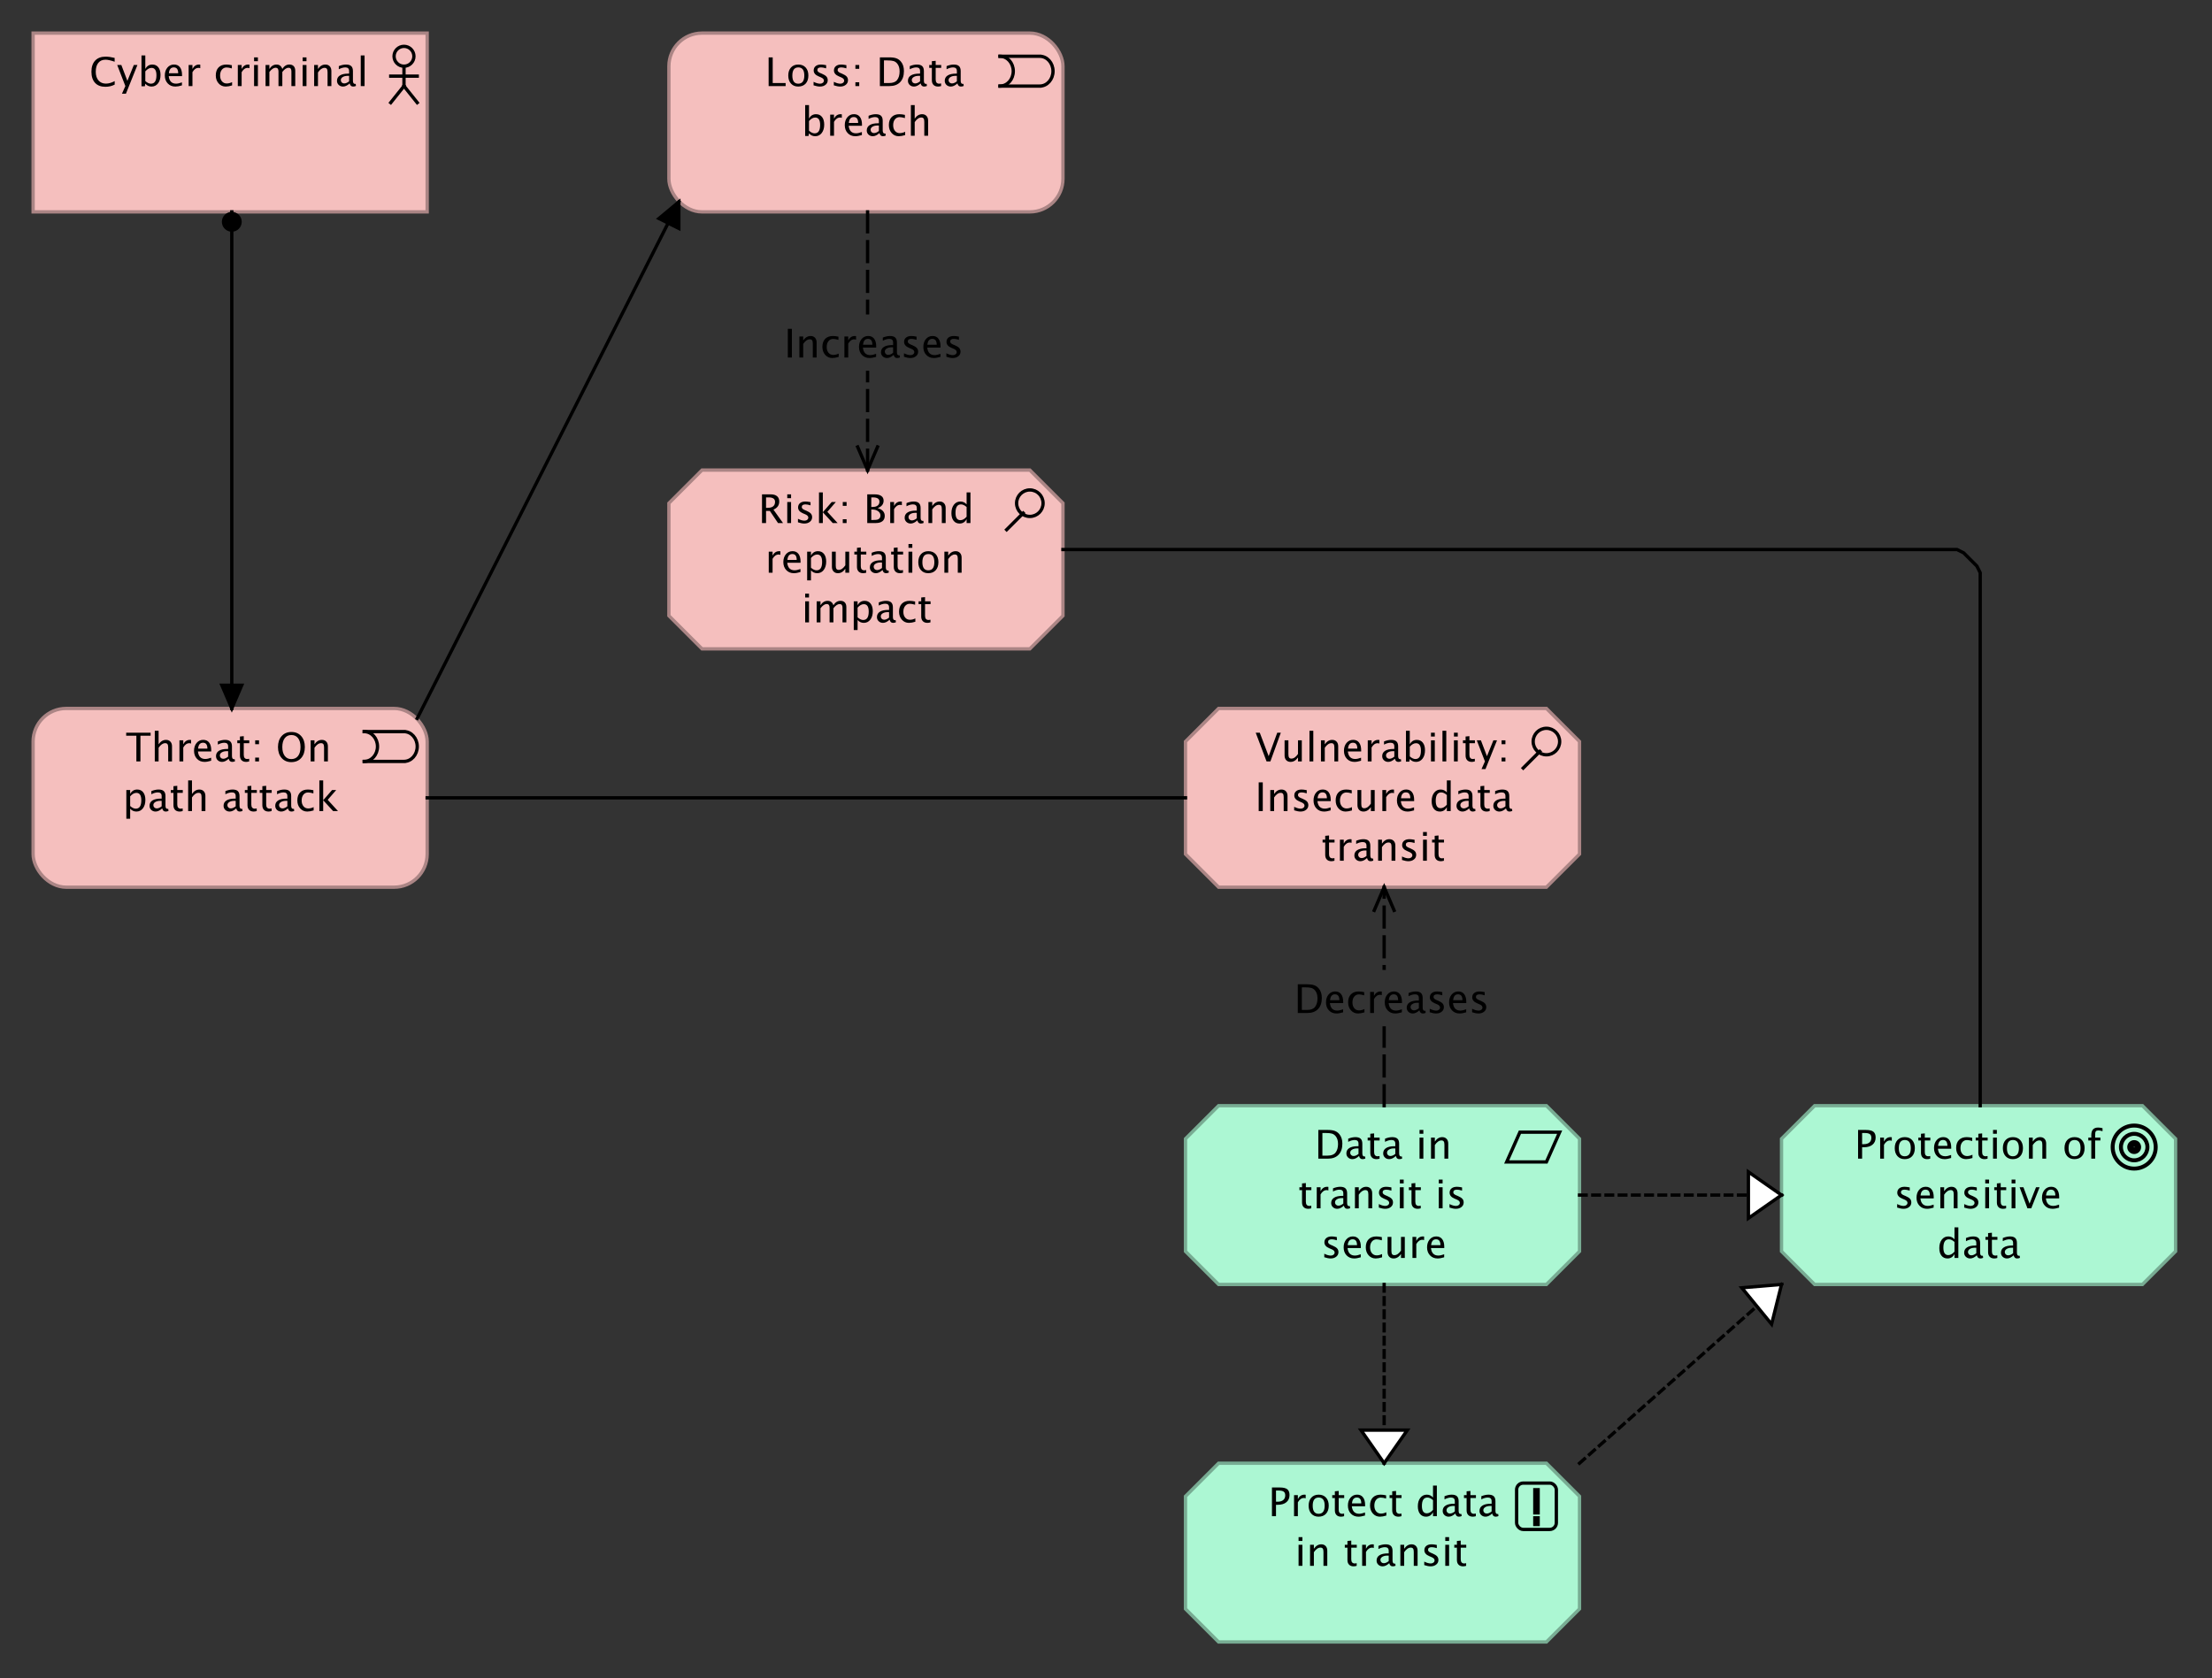 <?xml version="1.0" encoding="UTF-8"?>
<!DOCTYPE svg PUBLIC '-//W3C//DTD SVG 1.0//EN'
          'http://www.w3.org/TR/2001/REC-SVG-20010904/DTD/svg10.dtd'>
<svg fill-opacity="1" xmlns:xlink="http://www.w3.org/1999/xlink" color-rendering="auto" color-interpolation="auto" text-rendering="auto" stroke="black" stroke-linecap="square" stroke-miterlimit="10" shape-rendering="auto" stroke-opacity="1" fill="black" stroke-dasharray="none" font-weight="normal" stroke-width="1" viewBox="0 0 668 507" xmlns="http://www.w3.org/2000/svg" font-family="'Dialog'" font-style="normal" stroke-linejoin="miter" font-size="12px" stroke-dashoffset="0" image-rendering="auto"
><rect x="0" y="0" width="668" height="507" fill="#333333" stroke="none"/><!--Generated by Archi with Batik SVG Generator--><defs id="genericDefs"
  /><g
  ><defs id="defs1"
    ><clipPath clipPathUnits="userSpaceOnUse" id="clipPath1"
      ><path d="M9 9 L131 9 L131 66 L9 66 L9 9 Z"
      /></clipPath
      ><clipPath clipPathUnits="userSpaceOnUse" id="clipPath2"
      ><path d="M26 13 L113 13 L113 30 L26 30 L26 13 Z"
      /></clipPath
      ><clipPath clipPathUnits="userSpaceOnUse" id="clipPath3"
      ><path d="M9 213 L131 213 L131 270 L9 270 L9 213 Z"
      /></clipPath
      ><clipPath clipPathUnits="userSpaceOnUse" id="clipPath4"
      ><path d="M36 217 L104 217 L104 249 L36 249 L36 217 Z"
      /></clipPath
      ><clipPath clipPathUnits="userSpaceOnUse" id="clipPath5"
      ><path d="M201 9 L323 9 L323 66 L201 66 L201 9 Z"
      /></clipPath
      ><clipPath clipPathUnits="userSpaceOnUse" id="clipPath6"
      ><path d="M230 13 L293 13 L293 45 L230 45 L230 13 Z"
      /></clipPath
      ><clipPath clipPathUnits="userSpaceOnUse" id="clipPath7"
      ><path d="M201 141 L323 141 L323 198 L201 198 L201 141 Z"
      /></clipPath
      ><clipPath clipPathUnits="userSpaceOnUse" id="clipPath8"
      ><path d="M228 145 L296 145 L296 192 L228 192 L228 145 Z"
      /></clipPath
      ><clipPath clipPathUnits="userSpaceOnUse" id="clipPath9"
      ><path d="M357 213 L479 213 L479 270 L357 270 L357 213 Z"
      /></clipPath
      ><clipPath clipPathUnits="userSpaceOnUse" id="clipPath10"
      ><path d="M378 217 L458 217 L458 264 L378 264 L378 217 Z"
      /></clipPath
      ><clipPath clipPathUnits="userSpaceOnUse" id="clipPath11"
      ><path d="M537 333 L659 333 L659 390 L537 390 L537 333 Z"
      /></clipPath
      ><clipPath clipPathUnits="userSpaceOnUse" id="clipPath12"
      ><path d="M559 337 L636 337 L636 384 L559 384 L559 337 Z"
      /></clipPath
      ><clipPath clipPathUnits="userSpaceOnUse" id="clipPath13"
      ><path d="M357 441 L479 441 L479 498 L357 498 L357 441 Z"
      /></clipPath
      ><clipPath clipPathUnits="userSpaceOnUse" id="clipPath14"
      ><path d="M382 445 L454 445 L454 477 L382 477 L382 445 Z"
      /></clipPath
      ><clipPath clipPathUnits="userSpaceOnUse" id="clipPath15"
      ><path d="M357 333 L479 333 L479 390 L357 390 L357 333 Z"
      /></clipPath
      ><clipPath clipPathUnits="userSpaceOnUse" id="clipPath16"
      ><path d="M391 337 L444 337 L444 384 L391 384 L391 337 Z"
      /></clipPath
      ><clipPath clipPathUnits="userSpaceOnUse" id="clipPath17"
      ><path d="M55 53 L86 53 L86 227 L55 227 L55 53 Z"
      /></clipPath
      ><clipPath clipPathUnits="userSpaceOnUse" id="clipPath18"
      ><path d="M66 63 L75 63 L75 72 L66 72 L66 63 Z"
      /></clipPath
      ><clipPath clipPathUnits="userSpaceOnUse" id="clipPath19"
      ><path d="M65 205 L76 205 L76 217 L65 217 L65 205 Z"
      /></clipPath
      ><clipPath clipPathUnits="userSpaceOnUse" id="clipPath20"
      ><path d="M115 49 L218 49 L218 229 L115 229 L115 49 Z"
      /></clipPath
      ><clipPath clipPathUnits="userSpaceOnUse" id="clipPath21"
      ><path d="M197 59 L208 59 L208 72 L197 72 L197 59 Z"
      /></clipPath
      ><clipPath clipPathUnits="userSpaceOnUse" id="clipPath22"
      ><path d="M118 230 L370 230 L370 253 L118 253 L118 230 Z"
      /></clipPath
      ><clipPath clipPathUnits="userSpaceOnUse" id="clipPath23"
      ><path d="M292 95 L292 112 L232 112 L232 95 ZM223 54 L223 154 L301 154 L301 54 Z"
      /></clipPath
      ><clipPath clipPathUnits="userSpaceOnUse" id="clipPath24"
      ><path d="M257 133 L268 133 L268 145 L257 145 L257 133 Z"
      /></clipPath
      ><clipPath clipPathUnits="userSpaceOnUse" id="clipPath25"
      ><path d="M232 95 L292 95 L292 112 L232 112 L232 95 Z"
      /></clipPath
      ><clipPath clipPathUnits="userSpaceOnUse" id="clipPath26"
      ><path d="M310 155 L610 155 L610 346 L310 346 L310 155 Z"
      /></clipPath
      ><clipPath clipPathUnits="userSpaceOnUse" id="clipPath27"
      ><path d="M451 293 L451 310 L386 310 L386 293 ZM377 257 L377 345 L460 345 L460 257 Z"
      /></clipPath
      ><clipPath clipPathUnits="userSpaceOnUse" id="clipPath28"
      ><path d="M413 266 L424 266 L424 278 L413 278 L413 266 Z"
      /></clipPath
      ><clipPath clipPathUnits="userSpaceOnUse" id="clipPath29"
      ><path d="M386 293 L451 293 L451 310 L386 310 L386 293 Z"
      /></clipPath
      ><clipPath clipPathUnits="userSpaceOnUse" id="clipPath30"
      ><path d="M466 376 L551 376 L551 454 L466 454 L466 376 Z"
      /></clipPath
      ><clipPath clipPathUnits="userSpaceOnUse" id="clipPath31"
      ><path d="M524 386 L541 386 L541 403 L524 403 L524 386 Z"
      /></clipPath
      ><clipPath clipPathUnits="userSpaceOnUse" id="clipPath32"
      ><path d="M466 342 L551 342 L551 381 L466 381 L466 342 Z"
      /></clipPath
      ><clipPath clipPathUnits="userSpaceOnUse" id="clipPath33"
      ><path d="M526 352 L541 352 L541 371 L526 371 L526 352 Z"
      /></clipPath
      ><clipPath clipPathUnits="userSpaceOnUse" id="clipPath34"
      ><path d="M399 377 L438 377 L438 455 L399 455 L399 377 Z"
      /></clipPath
      ><clipPath clipPathUnits="userSpaceOnUse" id="clipPath35"
      ><path d="M409 430 L428 430 L428 445 L409 445 L409 430 Z"
      /></clipPath
    ></defs
    ><g fill="rgb(245,191,190)" text-rendering="optimizeLegibility" font-family="'Lucida Grande'" stroke-linejoin="round" stroke="rgb(245,191,190)" stroke-width="0" stroke-miterlimit="0"
    ><rect x="10" width="119" height="54" y="10" clip-path="url(#clipPath1)" stroke="none"
    /></g
    ><g fill="rgb(171,133,133)" text-rendering="optimizeLegibility" font-family="'Lucida Grande'" stroke-linecap="butt" stroke="rgb(171,133,133)"
    ><rect fill="none" x="10" width="119" height="54" y="10" clip-path="url(#clipPath1)"
      /><circle fill="none" r="3" clip-path="url(#clipPath1)" cx="122" cy="17" stroke="black"
      /><line clip-path="url(#clipPath1)" fill="none" x1="122" x2="122" y1="20" y2="26" stroke="black"
      /><line clip-path="url(#clipPath1)" fill="none" x1="122" x2="118" y1="26" y2="31" stroke="black"
      /><line clip-path="url(#clipPath1)" fill="none" x1="122" x2="126" y1="26" y2="31" stroke="black"
      /><line clip-path="url(#clipPath1)" fill="none" x1="118" x2="126" y1="23" y2="23" stroke="black"
      /><path fill="black" d="M31.834 26.217 Q29.812 26.217 28.711 25.03 Q27.609 23.844 27.609 21.67 Q27.609 19.502 28.731 18.307 Q29.854 17.111 31.893 17.111 Q33.059 17.111 34.623 17.492 L34.623 18.646 Q32.842 18.031 31.875 18.031 Q30.463 18.031 29.689 18.986 Q28.916 19.941 28.916 21.682 Q28.916 23.34 29.742 24.298 Q30.568 25.256 31.998 25.256 Q33.228 25.256 34.635 24.5 L34.635 25.555 Q33.352 26.217 31.834 26.217 ZM36.826 28.314 L37.857 26 L35.397 19.637 L36.645 19.637 L38.467 24.43 L40.412 19.637 L41.502 19.637 L38.027 28.314 ZM42.727 26.07 L42.727 16.748 L43.881 16.748 L43.881 20.832 Q44.59 19.496 46.008 19.496 Q47.156 19.496 47.815 20.334 Q48.475 21.172 48.475 22.625 Q48.475 24.207 47.727 25.177 Q46.98 26.146 45.762 26.146 Q44.631 26.146 43.881 25.279 L43.74 26.07 ZM43.881 24.482 Q44.772 25.279 45.58 25.279 Q47.244 25.279 47.244 22.742 Q47.244 20.504 45.768 20.504 Q44.801 20.504 43.881 21.553 ZM54.943 25.795 Q53.783 26.146 52.957 26.146 Q51.551 26.146 50.663 25.212 Q49.775 24.277 49.775 22.789 Q49.775 21.342 50.558 20.416 Q51.34 19.49 52.559 19.49 Q53.713 19.49 54.343 20.311 Q54.973 21.131 54.973 22.643 L54.967 23 L50.953 23 Q51.205 25.268 53.174 25.268 Q53.895 25.268 54.943 24.881 ZM51.006 22.133 L53.812 22.133 Q53.812 20.357 52.488 20.357 Q51.158 20.357 51.006 22.133 ZM56.965 26 L56.965 19.637 L58.119 19.637 L58.119 20.832 Q58.805 19.496 60.111 19.496 Q60.287 19.496 60.48 19.525 L60.48 20.604 Q60.182 20.504 59.953 20.504 Q58.857 20.504 58.119 21.805 L58.119 26 ZM68.156 26.146 Q66.867 26.146 66.018 25.191 Q65.168 24.236 65.168 22.783 Q65.168 21.23 66.009 20.363 Q66.85 19.496 68.356 19.496 Q69.1 19.496 70.019 19.701 L70.019 20.668 Q69.041 20.381 68.426 20.381 Q67.541 20.381 67.005 21.046 Q66.469 21.711 66.469 22.818 Q66.469 23.891 67.019 24.553 Q67.57 25.215 68.461 25.215 Q69.252 25.215 70.09 24.811 L70.09 25.807 Q68.971 26.146 68.156 26.146 ZM71.818 26 L71.818 19.637 L72.973 19.637 L72.973 20.832 Q73.658 19.496 74.965 19.496 Q75.141 19.496 75.334 19.525 L75.334 20.604 Q75.035 20.504 74.807 20.504 Q73.711 20.504 72.973 21.805 L72.973 26 ZM76.728 26 L76.728 19.637 L77.883 19.637 L77.883 26 ZM76.728 18.482 L76.728 17.328 L77.883 17.328 L77.883 18.482 ZM80.197 26 L80.197 19.637 L81.352 19.637 L81.352 20.832 Q82.195 19.496 83.519 19.496 Q84.797 19.496 85.26 20.832 Q86.08 19.49 87.393 19.49 Q88.236 19.49 88.699 19.985 Q89.162 20.48 89.162 21.371 L89.162 26 L88.002 26 L88.002 21.553 Q88.002 20.463 87.141 20.463 Q86.244 20.463 85.26 21.734 L85.26 26 L84.1 26 L84.1 21.553 Q84.1 20.457 83.221 20.457 Q82.348 20.457 81.352 21.734 L81.352 26 ZM91.4 26 L91.4 19.637 L92.555 19.637 L92.555 26 ZM91.4 18.482 L91.4 17.328 L92.555 17.328 L92.555 18.482 ZM94.869 26 L94.869 19.637 L96.023 19.637 L96.023 20.832 Q96.938 19.496 98.262 19.496 Q99.088 19.496 99.58 20.02 Q100.072 20.545 100.072 21.43 L100.072 26 L98.918 26 L98.918 21.805 Q98.918 21.096 98.71 20.794 Q98.502 20.492 98.022 20.492 Q96.961 20.492 96.023 21.881 L96.023 26 ZM105.598 25.191 Q104.561 26.146 103.6 26.146 Q102.809 26.146 102.287 25.651 Q101.766 25.156 101.766 24.4 Q101.766 23.357 102.642 22.798 Q103.518 22.238 105.152 22.238 L105.428 22.238 L105.428 21.471 Q105.428 20.363 104.291 20.363 Q103.377 20.363 102.316 20.926 L102.316 19.971 Q103.482 19.496 104.502 19.496 Q105.568 19.496 106.075 19.977 Q106.582 20.457 106.582 21.471 L106.582 24.354 Q106.582 25.344 107.191 25.344 Q107.268 25.344 107.414 25.32 L107.496 25.959 Q107.103 26.146 106.629 26.146 Q105.82 26.146 105.598 25.191 ZM105.428 24.564 L105.428 22.918 L105.041 22.906 Q104.092 22.906 103.506 23.267 Q102.92 23.627 102.92 24.213 Q102.92 24.629 103.213 24.916 Q103.506 25.203 103.928 25.203 Q104.648 25.203 105.428 24.564 ZM108.943 26 L108.943 16.748 L110.098 16.748 L110.098 26 Z" clip-path="url(#clipPath2)" stroke="none"
      /><rect x="10" y="214" clip-path="url(#clipPath3)" fill="rgb(245,191,190)" width="119" rx="10" ry="10" height="54" stroke="none"
      /><rect x="10" y="214" clip-path="url(#clipPath3)" fill="none" width="119" rx="10" ry="10" height="54"
      /><path fill="none" d="M110 230 C112.209 230 114 227.985 114 225.5 C114 223.015 112.209 221 110 221" clip-path="url(#clipPath3)" fill-rule="evenodd" stroke="black"
      /><path fill="none" d="M122 230 C124.209 230 126 227.985 126 225.5 C126 223.015 124.209 221 122 221 M110 221 L122 221 M110 230 L122 230" clip-path="url(#clipPath3)" fill-rule="evenodd" stroke="black"
      /><path fill="black" d="M41.182 230 L41.182 222.248 L38.105 222.248 L38.105 221.328 L45.488 221.328 L45.488 222.248 L42.412 222.248 L42.412 230 ZM46.742 230 L46.742 220.748 L47.897 220.748 L47.897 224.832 Q48.81 223.496 50.135 223.496 Q50.961 223.496 51.453 224.02 Q51.945 224.545 51.945 225.43 L51.945 230 L50.791 230 L50.791 225.805 Q50.791 225.096 50.583 224.794 Q50.375 224.492 49.895 224.492 Q48.834 224.492 47.897 225.881 L47.897 230 ZM54.19 230 L54.19 223.637 L55.344 223.637 L55.344 224.832 Q56.029 223.496 57.336 223.496 Q57.512 223.496 57.705 223.525 L57.705 224.603 Q57.406 224.504 57.178 224.504 Q56.082 224.504 55.344 225.805 L55.344 230 ZM63.764 229.795 Q62.603 230.147 61.777 230.147 Q60.371 230.147 59.483 229.212 Q58.596 228.277 58.596 226.789 Q58.596 225.342 59.378 224.416 Q60.16 223.49 61.379 223.49 Q62.533 223.49 63.163 224.31 Q63.793 225.131 63.793 226.643 L63.787 227 L59.773 227 Q60.025 229.268 61.994 229.268 Q62.715 229.268 63.764 228.881 ZM59.826 226.133 L62.633 226.133 Q62.633 224.357 61.309 224.357 Q59.978 224.357 59.826 226.133 ZM69.066 229.191 Q68.029 230.147 67.068 230.147 Q66.277 230.147 65.756 229.651 Q65.234 229.156 65.234 228.4 Q65.234 227.357 66.11 226.798 Q66.986 226.238 68.621 226.238 L68.897 226.238 L68.897 225.471 Q68.897 224.363 67.76 224.363 Q66.846 224.363 65.785 224.926 L65.785 223.971 Q66.951 223.496 67.971 223.496 Q69.037 223.496 69.544 223.977 Q70.051 224.457 70.051 225.471 L70.051 228.353 Q70.051 229.344 70.66 229.344 Q70.736 229.344 70.883 229.32 L70.965 229.959 Q70.572 230.147 70.098 230.147 Q69.289 230.147 69.066 229.191 ZM68.897 228.565 L68.897 226.918 L68.51 226.906 Q67.561 226.906 66.975 227.267 Q66.389 227.627 66.389 228.213 Q66.389 228.629 66.682 228.916 Q66.975 229.203 67.397 229.203 Q68.117 229.203 68.897 228.565 ZM74.322 230.147 Q73.443 230.147 72.951 229.643 Q72.459 229.139 72.459 228.242 L72.459 224.504 L71.662 224.504 L71.662 223.637 L72.459 223.637 L72.459 222.482 L73.613 222.371 L73.613 223.637 L75.277 223.637 L75.277 224.504 L73.613 224.504 L73.613 228.031 Q73.613 229.279 74.691 229.279 Q74.92 229.279 75.248 229.203 L75.248 230 Q74.715 230.147 74.322 230.147 ZM77.064 230 L77.064 228.846 L78.219 228.846 L78.219 230 ZM77.064 224.797 L77.064 223.637 L78.219 223.637 L78.219 224.797 ZM87.951 230.217 Q86.147 230.217 85.048 228.966 Q83.949 227.715 83.949 225.658 Q83.949 223.59 85.054 222.351 Q86.158 221.111 88.004 221.111 Q89.844 221.111 90.951 222.348 Q92.059 223.584 92.059 225.647 Q92.059 227.75 90.951 228.983 Q89.844 230.217 87.951 230.217 ZM87.969 229.297 Q89.299 229.297 90.025 228.339 Q90.752 227.381 90.752 225.635 Q90.752 223.941 90.022 222.986 Q89.293 222.031 88.004 222.031 Q86.709 222.031 85.982 222.989 Q85.256 223.947 85.256 225.652 Q85.256 227.352 85.977 228.324 Q86.697 229.297 87.969 229.297 ZM93.816 230 L93.816 223.637 L94.971 223.637 L94.971 224.832 Q95.885 223.496 97.209 223.496 Q98.035 223.496 98.527 224.02 Q99.019 224.545 99.019 225.43 L99.019 230 L97.865 230 L97.865 225.805 Q97.865 225.096 97.657 224.794 Q97.449 224.492 96.969 224.492 Q95.908 224.492 94.971 225.881 L94.971 230 Z" clip-path="url(#clipPath4)" stroke="none"
      /><path fill="black" d="M38.154 247.315 L38.154 238.637 L39.309 238.637 L39.309 239.832 Q40.018 238.496 41.435 238.496 Q42.584 238.496 43.243 239.334 Q43.902 240.172 43.902 241.625 Q43.902 243.207 43.155 244.177 Q42.408 245.147 41.19 245.147 Q40.059 245.147 39.309 244.279 L39.309 247.315 ZM39.309 243.482 Q40.199 244.279 41.008 244.279 Q42.672 244.279 42.672 241.742 Q42.672 239.504 41.195 239.504 Q40.228 239.504 39.309 240.553 ZM48.988 244.191 Q47.951 245.147 46.99 245.147 Q46.199 245.147 45.678 244.651 Q45.156 244.156 45.156 243.4 Q45.156 242.357 46.032 241.798 Q46.908 241.238 48.543 241.238 L48.818 241.238 L48.818 240.471 Q48.818 239.363 47.682 239.363 Q46.768 239.363 45.707 239.926 L45.707 238.971 Q46.873 238.496 47.893 238.496 Q48.959 238.496 49.466 238.977 Q49.973 239.457 49.973 240.471 L49.973 243.353 Q49.973 244.344 50.582 244.344 Q50.658 244.344 50.805 244.32 L50.887 244.959 Q50.494 245.147 50.02 245.147 Q49.211 245.147 48.988 244.191 ZM48.818 243.565 L48.818 241.918 L48.432 241.906 Q47.482 241.906 46.897 242.267 Q46.31 242.627 46.31 243.213 Q46.31 243.629 46.603 243.916 Q46.897 244.203 47.318 244.203 Q48.039 244.203 48.818 243.565 ZM54.244 245.147 Q53.365 245.147 52.873 244.643 Q52.381 244.139 52.381 243.242 L52.381 239.504 L51.584 239.504 L51.584 238.637 L52.381 238.637 L52.381 237.482 L53.535 237.371 L53.535 238.637 L55.199 238.637 L55.199 239.504 L53.535 239.504 L53.535 243.031 Q53.535 244.279 54.613 244.279 Q54.842 244.279 55.17 244.203 L55.17 245 Q54.637 245.147 54.244 245.147 ZM56.822 245 L56.822 235.748 L57.977 235.748 L57.977 239.832 Q58.891 238.496 60.215 238.496 Q61.041 238.496 61.533 239.02 Q62.025 239.545 62.025 240.43 L62.025 245 L60.871 245 L60.871 240.805 Q60.871 240.096 60.663 239.794 Q60.455 239.492 59.975 239.492 Q58.914 239.492 57.977 240.881 L57.977 245 ZM71.348 244.191 Q70.311 245.147 69.35 245.147 Q68.559 245.147 68.037 244.651 Q67.516 244.156 67.516 243.4 Q67.516 242.357 68.392 241.798 Q69.268 241.238 70.902 241.238 L71.178 241.238 L71.178 240.471 Q71.178 239.363 70.041 239.363 Q69.127 239.363 68.066 239.926 L68.066 238.971 Q69.232 238.496 70.252 238.496 Q71.318 238.496 71.825 238.977 Q72.332 239.457 72.332 240.471 L72.332 243.353 Q72.332 244.344 72.941 244.344 Q73.018 244.344 73.164 244.32 L73.246 244.959 Q72.853 245.147 72.379 245.147 Q71.57 245.147 71.348 244.191 ZM71.178 243.565 L71.178 241.918 L70.791 241.906 Q69.842 241.906 69.256 242.267 Q68.67 242.627 68.67 243.213 Q68.67 243.629 68.963 243.916 Q69.256 244.203 69.678 244.203 Q70.398 244.203 71.178 243.565 ZM76.603 245.147 Q75.725 245.147 75.232 244.643 Q74.74 244.139 74.74 243.242 L74.74 239.504 L73.943 239.504 L73.943 238.637 L74.74 238.637 L74.74 237.482 L75.894 237.371 L75.894 238.637 L77.559 238.637 L77.559 239.504 L75.894 239.504 L75.894 243.031 Q75.894 244.279 76.973 244.279 Q77.201 244.279 77.529 244.203 L77.529 245 Q76.996 245.147 76.603 245.147 ZM81.092 245.147 Q80.213 245.147 79.721 244.643 Q79.228 244.139 79.228 243.242 L79.228 239.504 L78.432 239.504 L78.432 238.637 L79.228 238.637 L79.228 237.482 L80.383 237.371 L80.383 238.637 L82.047 238.637 L82.047 239.504 L80.383 239.504 L80.383 243.031 Q80.383 244.279 81.461 244.279 Q81.689 244.279 82.018 244.203 L82.018 245 Q81.484 245.147 81.092 245.147 ZM86.951 244.191 Q85.914 245.147 84.953 245.147 Q84.162 245.147 83.641 244.651 Q83.119 244.156 83.119 243.4 Q83.119 242.357 83.995 241.798 Q84.871 241.238 86.506 241.238 L86.781 241.238 L86.781 240.471 Q86.781 239.363 85.644 239.363 Q84.731 239.363 83.67 239.926 L83.67 238.971 Q84.836 238.496 85.856 238.496 Q86.922 238.496 87.429 238.977 Q87.936 239.457 87.936 240.471 L87.936 243.353 Q87.936 244.344 88.545 244.344 Q88.621 244.344 88.768 244.32 L88.85 244.959 Q88.457 245.147 87.982 245.147 Q87.174 245.147 86.951 244.191 ZM86.781 243.565 L86.781 241.918 L86.394 241.906 Q85.445 241.906 84.859 242.267 Q84.273 242.627 84.273 243.213 Q84.273 243.629 84.566 243.916 Q84.859 244.203 85.281 244.203 Q86.002 244.203 86.781 243.565 ZM92.781 245.147 Q91.492 245.147 90.643 244.191 Q89.793 243.236 89.793 241.783 Q89.793 240.231 90.634 239.363 Q91.475 238.496 92.981 238.496 Q93.725 238.496 94.644 238.701 L94.644 239.668 Q93.666 239.381 93.051 239.381 Q92.166 239.381 91.63 240.046 Q91.094 240.711 91.094 241.818 Q91.094 242.891 91.644 243.553 Q92.195 244.215 93.086 244.215 Q93.877 244.215 94.715 243.81 L94.715 244.807 Q93.596 245.147 92.781 245.147 ZM96.443 245 L96.443 235.748 L97.598 235.748 L97.598 241.725 L100.293 238.637 L101.535 238.637 L98.963 241.607 L102.068 245 L100.592 245 L97.598 241.736 L97.598 245 Z" clip-path="url(#clipPath4)" stroke="none"
      /><rect x="202" y="10" clip-path="url(#clipPath5)" fill="rgb(245,191,190)" width="119" rx="10" ry="10" height="54" stroke="none"
      /><rect x="202" y="10" clip-path="url(#clipPath5)" fill="none" width="119" rx="10" ry="10" height="54"
      /><path fill="none" d="M302 26 C304.209 26 306 23.985 306 21.5 C306 19.015 304.209 17 302 17" clip-path="url(#clipPath5)" fill-rule="evenodd" stroke="black"
      /><path fill="none" d="M314 26 C316.209 26 318 23.985 318 21.5 C318 19.015 316.209 17 314 17 M302 17 L314 17 M302 26 L314 26" clip-path="url(#clipPath5)" fill-rule="evenodd" stroke="black"
      /><path fill="black" d="M232.119 26 L232.119 17.328 L233.35 17.328 L233.35 25.08 L237.252 25.08 L237.252 26 ZM241.043 26.146 Q239.678 26.146 238.863 25.241 Q238.049 24.336 238.049 22.818 Q238.049 21.283 238.866 20.39 Q239.684 19.496 241.084 19.496 Q242.484 19.496 243.302 20.39 Q244.119 21.283 244.119 22.807 Q244.119 24.365 243.299 25.256 Q242.478 26.146 241.043 26.146 ZM241.06 25.279 Q242.894 25.279 242.894 22.807 Q242.894 20.363 241.084 20.363 Q239.279 20.363 239.279 22.818 Q239.279 25.279 241.06 25.279 ZM247.611 26.146 Q246.82 26.146 245.69 25.777 L245.69 24.717 Q246.82 25.279 247.658 25.279 Q248.156 25.279 248.484 25.01 Q248.812 24.74 248.812 24.336 Q248.812 23.744 247.893 23.357 L247.219 23.07 Q245.725 22.449 245.725 21.283 Q245.725 20.451 246.314 19.974 Q246.902 19.496 247.928 19.496 Q248.461 19.496 249.246 19.643 L249.486 19.689 L249.486 20.65 Q248.519 20.363 247.951 20.363 Q246.838 20.363 246.838 21.172 Q246.838 21.693 247.682 22.051 L248.238 22.285 Q249.182 22.684 249.574 23.126 Q249.967 23.568 249.967 24.23 Q249.967 25.068 249.305 25.607 Q248.643 26.146 247.611 26.146 ZM253.728 26.146 Q252.938 26.146 251.807 25.777 L251.807 24.717 Q252.938 25.279 253.775 25.279 Q254.273 25.279 254.602 25.01 Q254.93 24.74 254.93 24.336 Q254.93 23.744 254.01 23.357 L253.336 23.07 Q251.842 22.449 251.842 21.283 Q251.842 20.451 252.431 19.974 Q253.019 19.496 254.045 19.496 Q254.578 19.496 255.363 19.643 L255.603 19.689 L255.603 20.65 Q254.637 20.363 254.068 20.363 Q252.955 20.363 252.955 21.172 Q252.955 21.693 253.799 22.051 L254.356 22.285 Q255.299 22.684 255.691 23.126 Q256.084 23.568 256.084 24.23 Q256.084 25.068 255.422 25.607 Q254.76 26.146 253.728 26.146 ZM258.322 26 L258.322 24.846 L259.477 24.846 L259.477 26 ZM258.322 20.797 L258.322 19.637 L259.477 19.637 L259.477 20.797 ZM265.717 26 L265.717 17.328 L268.6 17.328 Q269.889 17.328 270.683 17.615 Q271.477 17.902 272.057 18.588 Q272.977 19.678 272.977 21.459 Q272.977 23.621 271.834 24.811 Q270.691 26 268.617 26 ZM266.947 25.08 L268.523 25.08 Q270.211 25.08 270.914 24.172 Q271.67 23.205 271.67 21.576 Q271.67 20.047 270.926 19.174 Q270.475 18.641 269.848 18.444 Q269.221 18.248 267.961 18.248 L266.947 18.248 ZM278.022 25.191 Q276.984 26.146 276.023 26.146 Q275.232 26.146 274.711 25.651 Q274.19 25.156 274.19 24.4 Q274.19 23.357 275.065 22.798 Q275.941 22.238 277.576 22.238 L277.852 22.238 L277.852 21.471 Q277.852 20.363 276.715 20.363 Q275.801 20.363 274.74 20.926 L274.74 19.971 Q275.906 19.496 276.926 19.496 Q277.992 19.496 278.499 19.977 Q279.006 20.457 279.006 21.471 L279.006 24.354 Q279.006 25.344 279.615 25.344 Q279.691 25.344 279.838 25.32 L279.92 25.959 Q279.527 26.146 279.053 26.146 Q278.244 26.146 278.022 25.191 ZM277.852 24.564 L277.852 22.918 L277.465 22.906 Q276.516 22.906 275.93 23.267 Q275.344 23.627 275.344 24.213 Q275.344 24.629 275.637 24.916 Q275.93 25.203 276.352 25.203 Q277.072 25.203 277.852 24.564 ZM283.277 26.146 Q282.398 26.146 281.906 25.643 Q281.414 25.139 281.414 24.242 L281.414 20.504 L280.617 20.504 L280.617 19.637 L281.414 19.637 L281.414 18.482 L282.568 18.371 L282.568 19.637 L284.232 19.637 L284.232 20.504 L282.568 20.504 L282.568 24.031 Q282.568 25.279 283.647 25.279 Q283.875 25.279 284.203 25.203 L284.203 26 Q283.67 26.146 283.277 26.146 ZM289.137 25.191 Q288.1 26.146 287.139 26.146 Q286.348 26.146 285.826 25.651 Q285.305 25.156 285.305 24.4 Q285.305 23.357 286.181 22.798 Q287.057 22.238 288.691 22.238 L288.967 22.238 L288.967 21.471 Q288.967 20.363 287.83 20.363 Q286.916 20.363 285.856 20.926 L285.856 19.971 Q287.022 19.496 288.041 19.496 Q289.107 19.496 289.614 19.977 Q290.121 20.457 290.121 21.471 L290.121 24.354 Q290.121 25.344 290.731 25.344 Q290.807 25.344 290.953 25.32 L291.035 25.959 Q290.643 26.146 290.168 26.146 Q289.359 26.146 289.137 25.191 ZM288.967 24.564 L288.967 22.918 L288.58 22.906 Q287.631 22.906 287.045 23.267 Q286.459 23.627 286.459 24.213 Q286.459 24.629 286.752 24.916 Q287.045 25.203 287.467 25.203 Q288.188 25.203 288.967 24.564 Z" clip-path="url(#clipPath6)" stroke="none"
      /><path fill="black" d="M243.154 41.07 L243.154 31.748 L244.309 31.748 L244.309 35.832 Q245.018 34.496 246.435 34.496 Q247.584 34.496 248.243 35.334 Q248.902 36.172 248.902 37.625 Q248.902 39.207 248.155 40.177 Q247.408 41.147 246.19 41.147 Q245.059 41.147 244.309 40.279 L244.168 41.07 ZM244.309 39.482 Q245.199 40.279 246.008 40.279 Q247.672 40.279 247.672 37.742 Q247.672 35.504 246.195 35.504 Q245.228 35.504 244.309 36.553 ZM250.707 41 L250.707 34.637 L251.861 34.637 L251.861 35.832 Q252.547 34.496 253.853 34.496 Q254.029 34.496 254.223 34.525 L254.223 35.603 Q253.924 35.504 253.695 35.504 Q252.6 35.504 251.861 36.805 L251.861 41 ZM260.281 40.795 Q259.121 41.147 258.295 41.147 Q256.889 41.147 256.001 40.212 Q255.113 39.277 255.113 37.789 Q255.113 36.342 255.895 35.416 Q256.678 34.49 257.897 34.49 Q259.051 34.49 259.681 35.31 Q260.31 36.131 260.31 37.643 L260.305 38 L256.291 38 Q256.543 40.268 258.512 40.268 Q259.232 40.268 260.281 39.881 ZM256.344 37.133 L259.15 37.133 Q259.15 35.357 257.826 35.357 Q256.496 35.357 256.344 37.133 ZM265.584 40.191 Q264.547 41.147 263.586 41.147 Q262.795 41.147 262.273 40.651 Q261.752 40.156 261.752 39.4 Q261.752 38.357 262.628 37.798 Q263.504 37.238 265.139 37.238 L265.414 37.238 L265.414 36.471 Q265.414 35.363 264.277 35.363 Q263.363 35.363 262.303 35.926 L262.303 34.971 Q263.469 34.496 264.488 34.496 Q265.555 34.496 266.062 34.977 Q266.568 35.457 266.568 36.471 L266.568 39.353 Q266.568 40.344 267.178 40.344 Q267.254 40.344 267.4 40.32 L267.482 40.959 Q267.09 41.147 266.615 41.147 Q265.807 41.147 265.584 40.191 ZM265.414 39.565 L265.414 37.918 L265.027 37.906 Q264.078 37.906 263.492 38.267 Q262.906 38.627 262.906 39.213 Q262.906 39.629 263.199 39.916 Q263.492 40.203 263.914 40.203 Q264.635 40.203 265.414 39.565 ZM271.414 41.147 Q270.125 41.147 269.275 40.191 Q268.426 39.236 268.426 37.783 Q268.426 36.23 269.267 35.363 Q270.107 34.496 271.613 34.496 Q272.357 34.496 273.277 34.701 L273.277 35.668 Q272.299 35.381 271.684 35.381 Q270.799 35.381 270.263 36.046 Q269.727 36.711 269.727 37.818 Q269.727 38.891 270.277 39.553 Q270.828 40.215 271.719 40.215 Q272.51 40.215 273.348 39.81 L273.348 40.807 Q272.228 41.147 271.414 41.147 ZM275.076 41 L275.076 31.748 L276.231 31.748 L276.231 35.832 Q277.144 34.496 278.469 34.496 Q279.295 34.496 279.787 35.02 Q280.279 35.545 280.279 36.43 L280.279 41 L279.125 41 L279.125 36.805 Q279.125 36.096 278.917 35.794 Q278.709 35.492 278.228 35.492 Q277.168 35.492 276.231 36.881 L276.231 41 Z" clip-path="url(#clipPath6)" stroke="none"
      /><path fill="rgb(245,191,190)" d="M212 142 L311 142 L321 152 L321 186 L311 196 L212 196 L202 186 L202 152 L212 142" clip-path="url(#clipPath7)" fill-rule="evenodd" stroke="none"
      /><polygon fill="none" points=" 212 142 311 142 321 152 321 186 311 196 212 196 202 186 202 152" clip-path="url(#clipPath7)"
      /><circle fill="none" r="4" clip-path="url(#clipPath7)" cx="311" cy="152" stroke="black"
      /><line clip-path="url(#clipPath7)" fill="none" x1="309" x2="304" y1="155" y2="160" stroke="black"
      /><path fill="black" d="M230.119 158 L230.119 149.328 L232.744 149.328 Q233.992 149.328 234.657 149.879 Q235.322 150.43 235.322 151.478 Q235.322 153.213 233.57 153.94 L236.465 158 L234.953 158 L232.486 154.332 L231.338 154.332 L231.338 158 ZM231.338 153.412 L231.736 153.412 Q234.057 153.412 234.057 151.59 Q234.057 150.248 232.111 150.248 L231.338 150.248 ZM237.742 158 L237.742 151.637 L238.897 151.637 L238.897 158 ZM237.742 150.482 L237.742 149.328 L238.897 149.328 L238.897 150.482 ZM242.898 158.147 Q242.107 158.147 240.977 157.777 L240.977 156.717 Q242.107 157.279 242.945 157.279 Q243.443 157.279 243.772 157.01 Q244.1 156.74 244.1 156.336 Q244.1 155.744 243.18 155.357 L242.506 155.07 Q241.012 154.449 241.012 153.283 Q241.012 152.451 241.601 151.974 Q242.19 151.496 243.215 151.496 Q243.748 151.496 244.533 151.643 L244.773 151.69 L244.773 152.65 Q243.807 152.363 243.238 152.363 Q242.125 152.363 242.125 153.172 Q242.125 153.693 242.969 154.051 L243.525 154.285 Q244.469 154.684 244.861 155.126 Q245.254 155.568 245.254 156.231 Q245.254 157.068 244.592 157.607 Q243.93 158.147 242.898 158.147 ZM247.328 158 L247.328 148.748 L248.482 148.748 L248.482 154.725 L251.178 151.637 L252.42 151.637 L249.848 154.607 L252.953 158 L251.477 158 L248.482 154.736 L248.482 158 ZM254.506 158 L254.506 156.846 L255.66 156.846 L255.66 158 ZM254.506 152.797 L254.506 151.637 L255.66 151.637 L255.66 152.797 ZM261.9 158 L261.9 149.328 L264.15 149.328 Q265.451 149.328 266.146 149.82 Q266.84 150.312 266.84 151.238 Q266.84 152.815 265.059 153.482 Q267.185 154.133 267.185 155.832 Q267.185 156.887 266.482 157.443 Q265.779 158 264.455 158 ZM263.119 157.08 L263.371 157.08 Q264.725 157.08 265.123 156.91 Q265.885 156.588 265.885 155.715 Q265.885 154.941 265.193 154.429 Q264.502 153.916 263.465 153.916 L263.119 153.916 ZM263.119 153.137 L263.512 153.137 Q264.496 153.137 265.038 152.715 Q265.58 152.293 265.58 151.525 Q265.58 150.248 263.6 150.248 L263.119 150.248 ZM268.838 158 L268.838 151.637 L269.992 151.637 L269.992 152.832 Q270.678 151.496 271.984 151.496 Q272.16 151.496 272.353 151.525 L272.353 152.603 Q272.055 152.504 271.826 152.504 Q270.731 152.504 269.992 153.805 L269.992 158 ZM277.029 157.191 Q275.992 158.147 275.031 158.147 Q274.24 158.147 273.719 157.651 Q273.197 157.156 273.197 156.4 Q273.197 155.357 274.073 154.798 Q274.949 154.238 276.584 154.238 L276.859 154.238 L276.859 153.471 Q276.859 152.363 275.723 152.363 Q274.809 152.363 273.748 152.926 L273.748 151.971 Q274.914 151.496 275.934 151.496 Q277 151.496 277.507 151.977 Q278.014 152.457 278.014 153.471 L278.014 156.353 Q278.014 157.344 278.623 157.344 Q278.699 157.344 278.846 157.32 L278.928 157.959 Q278.535 158.147 278.06 158.147 Q277.252 158.147 277.029 157.191 ZM276.859 156.565 L276.859 154.918 L276.473 154.906 Q275.523 154.906 274.938 155.267 Q274.352 155.627 274.352 156.213 Q274.352 156.629 274.644 156.916 Q274.938 157.203 275.359 157.203 Q276.08 157.203 276.859 156.565 ZM280.375 158 L280.375 151.637 L281.529 151.637 L281.529 152.832 Q282.443 151.496 283.768 151.496 Q284.594 151.496 285.086 152.02 Q285.578 152.545 285.578 153.43 L285.578 158 L284.424 158 L284.424 153.805 Q284.424 153.096 284.216 152.794 Q284.008 152.492 283.527 152.492 Q282.467 152.492 281.529 153.881 L281.529 158 ZM291.906 158 L291.906 156.805 Q291.203 158.147 289.785 158.147 Q288.637 158.147 287.978 157.309 Q287.318 156.471 287.318 155.018 Q287.318 153.43 288.065 152.463 Q288.812 151.496 290.031 151.496 Q291.162 151.496 291.906 152.363 L291.906 148.748 L293.066 148.748 L293.066 158 ZM291.906 153.154 Q291.01 152.363 290.207 152.363 Q288.549 152.363 288.549 154.9 Q288.549 157.133 290.025 157.133 Q290.986 157.133 291.906 156.084 Z" clip-path="url(#clipPath8)" stroke="none"
      /><path fill="black" d="M232.154 173 L232.154 166.637 L233.309 166.637 L233.309 167.832 Q233.994 166.496 235.301 166.496 Q235.477 166.496 235.67 166.525 L235.67 167.603 Q235.371 167.504 235.143 167.504 Q234.047 167.504 233.309 168.805 L233.309 173 ZM241.728 172.795 Q240.568 173.147 239.742 173.147 Q238.336 173.147 237.448 172.212 Q236.56 171.277 236.56 169.789 Q236.56 168.342 237.343 167.416 Q238.125 166.49 239.344 166.49 Q240.498 166.49 241.128 167.31 Q241.758 168.131 241.758 169.643 L241.752 170 L237.738 170 Q237.99 172.268 239.959 172.268 Q240.68 172.268 241.728 171.881 ZM237.791 169.133 L240.598 169.133 Q240.598 167.357 239.273 167.357 Q237.943 167.357 237.791 169.133 ZM243.75 175.315 L243.75 166.637 L244.904 166.637 L244.904 167.832 Q245.613 166.496 247.031 166.496 Q248.18 166.496 248.839 167.334 Q249.498 168.172 249.498 169.625 Q249.498 171.207 248.751 172.177 Q248.004 173.147 246.785 173.147 Q245.654 173.147 244.904 172.279 L244.904 175.315 ZM244.904 171.482 Q245.795 172.279 246.603 172.279 Q248.268 172.279 248.268 169.742 Q248.268 167.504 246.791 167.504 Q245.824 167.504 244.904 168.553 ZM255.281 173 L255.281 171.805 Q254.361 173.147 253.049 173.147 Q252.217 173.147 251.725 172.622 Q251.232 172.098 251.232 171.207 L251.232 166.637 L252.387 166.637 L252.387 170.832 Q252.387 171.547 252.595 171.849 Q252.803 172.15 253.289 172.15 Q254.344 172.15 255.281 170.762 L255.281 166.637 L256.435 166.637 L256.435 173 ZM260.66 173.147 Q259.781 173.147 259.289 172.643 Q258.797 172.139 258.797 171.242 L258.797 167.504 L258 167.504 L258 166.637 L258.797 166.637 L258.797 165.482 L259.951 165.371 L259.951 166.637 L261.615 166.637 L261.615 167.504 L259.951 167.504 L259.951 171.031 Q259.951 172.279 261.029 172.279 Q261.258 172.279 261.586 172.203 L261.586 173 Q261.053 173.147 260.66 173.147 ZM266.519 172.191 Q265.482 173.147 264.522 173.147 Q263.731 173.147 263.209 172.651 Q262.688 172.156 262.688 171.4 Q262.688 170.357 263.563 169.798 Q264.44 169.238 266.074 169.238 L266.35 169.238 L266.35 168.471 Q266.35 167.363 265.213 167.363 Q264.299 167.363 263.238 167.926 L263.238 166.971 Q264.404 166.496 265.424 166.496 Q266.49 166.496 266.997 166.977 Q267.504 167.457 267.504 168.471 L267.504 171.353 Q267.504 172.344 268.113 172.344 Q268.19 172.344 268.336 172.32 L268.418 172.959 Q268.025 173.147 267.551 173.147 Q266.742 173.147 266.519 172.191 ZM266.35 171.565 L266.35 169.918 L265.963 169.906 Q265.014 169.906 264.428 170.267 Q263.842 170.627 263.842 171.213 Q263.842 171.629 264.135 171.916 Q264.428 172.203 264.85 172.203 Q265.57 172.203 266.35 171.565 ZM271.775 173.147 Q270.897 173.147 270.404 172.643 Q269.912 172.139 269.912 171.242 L269.912 167.504 L269.115 167.504 L269.115 166.637 L269.912 166.637 L269.912 165.482 L271.066 165.371 L271.066 166.637 L272.731 166.637 L272.731 167.504 L271.066 167.504 L271.066 171.031 Q271.066 172.279 272.144 172.279 Q272.373 172.279 272.701 172.203 L272.701 173 Q272.168 173.147 271.775 173.147 ZM274.353 173 L274.353 166.637 L275.508 166.637 L275.508 173 ZM274.353 165.482 L274.353 164.328 L275.508 164.328 L275.508 165.482 ZM280.312 173.147 Q278.947 173.147 278.133 172.241 Q277.318 171.336 277.318 169.818 Q277.318 168.283 278.136 167.39 Q278.953 166.496 280.353 166.496 Q281.754 166.496 282.571 167.39 Q283.389 168.283 283.389 169.807 Q283.389 171.365 282.568 172.256 Q281.748 173.147 280.312 173.147 ZM280.33 172.279 Q282.164 172.279 282.164 169.807 Q282.164 167.363 280.353 167.363 Q278.549 167.363 278.549 169.818 Q278.549 172.279 280.33 172.279 ZM285.193 173 L285.193 166.637 L286.348 166.637 L286.348 167.832 Q287.262 166.496 288.586 166.496 Q289.412 166.496 289.904 167.02 Q290.397 167.545 290.397 168.43 L290.397 173 L289.242 173 L289.242 168.805 Q289.242 168.096 289.034 167.794 Q288.826 167.492 288.346 167.492 Q287.285 167.492 286.348 168.881 L286.348 173 Z" clip-path="url(#clipPath8)" stroke="none"
      /><path fill="black" d="M243.154 188 L243.154 181.637 L244.309 181.637 L244.309 188 ZM243.154 180.482 L243.154 179.328 L244.309 179.328 L244.309 180.482 ZM246.623 188 L246.623 181.637 L247.777 181.637 L247.777 182.832 Q248.621 181.496 249.945 181.496 Q251.223 181.496 251.685 182.832 Q252.506 181.49 253.818 181.49 Q254.662 181.49 255.125 181.985 Q255.588 182.481 255.588 183.371 L255.588 188 L254.428 188 L254.428 183.553 Q254.428 182.463 253.566 182.463 Q252.67 182.463 251.685 183.734 L251.685 188 L250.525 188 L250.525 183.553 Q250.525 182.457 249.647 182.457 Q248.773 182.457 247.777 183.734 L247.777 188 ZM257.826 190.315 L257.826 181.637 L258.981 181.637 L258.981 182.832 Q259.69 181.496 261.107 181.496 Q262.256 181.496 262.915 182.334 Q263.574 183.172 263.574 184.625 Q263.574 186.207 262.827 187.177 Q262.08 188.147 260.861 188.147 Q259.731 188.147 258.981 187.279 L258.981 190.315 ZM258.981 186.482 Q259.871 187.279 260.68 187.279 Q262.344 187.279 262.344 184.742 Q262.344 182.504 260.867 182.504 Q259.9 182.504 258.981 183.553 ZM268.66 187.191 Q267.623 188.147 266.662 188.147 Q265.871 188.147 265.35 187.651 Q264.828 187.156 264.828 186.4 Q264.828 185.357 265.704 184.798 Q266.58 184.238 268.215 184.238 L268.49 184.238 L268.49 183.471 Q268.49 182.363 267.353 182.363 Q266.44 182.363 265.379 182.926 L265.379 181.971 Q266.545 181.496 267.565 181.496 Q268.631 181.496 269.138 181.977 Q269.644 182.457 269.644 183.471 L269.644 186.353 Q269.644 187.344 270.254 187.344 Q270.33 187.344 270.477 187.32 L270.559 187.959 Q270.166 188.147 269.691 188.147 Q268.883 188.147 268.66 187.191 ZM268.49 186.565 L268.49 184.918 L268.103 184.906 Q267.154 184.906 266.568 185.267 Q265.982 185.627 265.982 186.213 Q265.982 186.629 266.275 186.916 Q266.568 187.203 266.99 187.203 Q267.711 187.203 268.49 186.565 ZM274.49 188.147 Q273.201 188.147 272.352 187.191 Q271.502 186.236 271.502 184.783 Q271.502 183.231 272.343 182.363 Q273.184 181.496 274.69 181.496 Q275.434 181.496 276.353 181.701 L276.353 182.668 Q275.375 182.381 274.76 182.381 Q273.875 182.381 273.339 183.046 Q272.803 183.711 272.803 184.818 Q272.803 185.891 273.353 186.553 Q273.904 187.215 274.795 187.215 Q275.586 187.215 276.424 186.81 L276.424 187.807 Q275.305 188.147 274.49 188.147 ZM280.062 188.147 Q279.184 188.147 278.691 187.643 Q278.199 187.139 278.199 186.242 L278.199 182.504 L277.402 182.504 L277.402 181.637 L278.199 181.637 L278.199 180.482 L279.353 180.371 L279.353 181.637 L281.018 181.637 L281.018 182.504 L279.353 182.504 L279.353 186.031 Q279.353 187.279 280.432 187.279 Q280.66 187.279 280.988 187.203 L280.988 188 Q280.455 188.147 280.062 188.147 Z" clip-path="url(#clipPath8)" stroke="none"
      /><path fill="rgb(245,191,190)" d="M368 214 L467 214 L477 224 L477 258 L467 268 L368 268 L358 258 L358 224 L368 214" clip-path="url(#clipPath9)" fill-rule="evenodd" stroke="none"
      /><polygon fill="none" points=" 368 214 467 214 477 224 477 258 467 268 368 268 358 258 358 224" clip-path="url(#clipPath9)"
      /><circle fill="none" r="4" clip-path="url(#clipPath9)" cx="467" cy="224" stroke="black"
      /><line clip-path="url(#clipPath9)" fill="none" x1="465" x2="460" y1="227" y2="232" stroke="black"
      /><path fill="black" d="M382.486 230 L379.211 221.328 L380.441 221.328 L383.125 228.43 L385.715 221.328 L386.793 221.328 L383.647 230 ZM391.978 230 L391.978 228.805 Q391.059 230.147 389.746 230.147 Q388.914 230.147 388.422 229.622 Q387.93 229.098 387.93 228.207 L387.93 223.637 L389.084 223.637 L389.084 227.832 Q389.084 228.547 389.292 228.849 Q389.5 229.15 389.986 229.15 Q391.041 229.15 391.978 227.762 L391.978 223.637 L393.133 223.637 L393.133 230 ZM395.447 230 L395.447 220.748 L396.602 220.748 L396.602 230 ZM398.916 230 L398.916 223.637 L400.07 223.637 L400.07 224.832 Q400.984 223.496 402.309 223.496 Q403.135 223.496 403.627 224.02 Q404.119 224.545 404.119 225.43 L404.119 230 L402.965 230 L402.965 225.805 Q402.965 225.096 402.757 224.794 Q402.549 224.492 402.068 224.492 Q401.008 224.492 400.07 225.881 L400.07 230 ZM411.027 229.795 Q409.867 230.147 409.041 230.147 Q407.635 230.147 406.747 229.212 Q405.859 228.277 405.859 226.789 Q405.859 225.342 406.642 224.416 Q407.424 223.49 408.643 223.49 Q409.797 223.49 410.427 224.31 Q411.057 225.131 411.057 226.643 L411.051 227 L407.037 227 Q407.289 229.268 409.258 229.268 Q409.978 229.268 411.027 228.881 ZM407.09 226.133 L409.897 226.133 Q409.897 224.357 408.572 224.357 Q407.242 224.357 407.09 226.133 ZM413.049 230 L413.049 223.637 L414.203 223.637 L414.203 224.832 Q414.889 223.496 416.195 223.496 Q416.371 223.496 416.565 223.525 L416.565 224.603 Q416.266 224.504 416.037 224.504 Q414.941 224.504 414.203 225.805 L414.203 230 ZM421.24 229.191 Q420.203 230.147 419.242 230.147 Q418.451 230.147 417.93 229.651 Q417.408 229.156 417.408 228.4 Q417.408 227.357 418.284 226.798 Q419.16 226.238 420.795 226.238 L421.07 226.238 L421.07 225.471 Q421.07 224.363 419.934 224.363 Q419.019 224.363 417.959 224.926 L417.959 223.971 Q419.125 223.496 420.144 223.496 Q421.211 223.496 421.718 223.977 Q422.225 224.457 422.225 225.471 L422.225 228.353 Q422.225 229.344 422.834 229.344 Q422.91 229.344 423.057 229.32 L423.139 229.959 Q422.746 230.147 422.272 230.147 Q421.463 230.147 421.24 229.191 ZM421.07 228.565 L421.07 226.918 L420.684 226.906 Q419.734 226.906 419.148 227.267 Q418.562 227.627 418.562 228.213 Q418.562 228.629 418.856 228.916 Q419.148 229.203 419.57 229.203 Q420.291 229.203 421.07 228.565 ZM424.586 230.07 L424.586 220.748 L425.74 220.748 L425.74 224.832 Q426.449 223.496 427.867 223.496 Q429.016 223.496 429.675 224.334 Q430.334 225.172 430.334 226.625 Q430.334 228.207 429.587 229.177 Q428.84 230.147 427.621 230.147 Q426.49 230.147 425.74 229.279 L425.6 230.07 ZM425.74 228.482 Q426.631 229.279 427.44 229.279 Q429.103 229.279 429.103 226.742 Q429.103 224.504 427.627 224.504 Q426.66 224.504 425.74 225.553 ZM432.139 230 L432.139 223.637 L433.293 223.637 L433.293 230 ZM432.139 222.482 L432.139 221.328 L433.293 221.328 L433.293 222.482 ZM435.607 230 L435.607 220.748 L436.762 220.748 L436.762 230 ZM439.076 230 L439.076 223.637 L440.231 223.637 L440.231 230 ZM439.076 222.482 L439.076 221.328 L440.231 221.328 L440.231 222.482 ZM444.455 230.147 Q443.576 230.147 443.084 229.643 Q442.592 229.139 442.592 228.242 L442.592 224.504 L441.795 224.504 L441.795 223.637 L442.592 223.637 L442.592 222.482 L443.746 222.371 L443.746 223.637 L445.41 223.637 L445.41 224.504 L443.746 224.504 L443.746 228.031 Q443.746 229.279 444.824 229.279 Q445.053 229.279 445.381 229.203 L445.381 230 Q444.848 230.147 444.455 230.147 ZM447.402 232.315 L448.434 230 L445.973 223.637 L447.221 223.637 L449.043 228.43 L450.988 223.637 L452.078 223.637 L448.603 232.315 ZM453.467 230 L453.467 228.846 L454.621 228.846 L454.621 230 ZM453.467 224.797 L453.467 223.637 L454.621 223.637 L454.621 224.797 Z" clip-path="url(#clipPath10)" stroke="none"
      /><path fill="black" d="M380.113 245 L380.113 236.328 L381.344 236.328 L381.344 245 ZM383.611 245 L383.611 238.637 L384.766 238.637 L384.766 239.832 Q385.68 238.496 387.004 238.496 Q387.83 238.496 388.322 239.02 Q388.815 239.545 388.815 240.43 L388.815 245 L387.66 245 L387.66 240.805 Q387.66 240.096 387.452 239.794 Q387.244 239.492 386.764 239.492 Q385.703 239.492 384.766 240.881 L384.766 245 ZM392.746 245.147 Q391.955 245.147 390.824 244.777 L390.824 243.717 Q391.955 244.279 392.793 244.279 Q393.291 244.279 393.619 244.01 Q393.947 243.74 393.947 243.336 Q393.947 242.744 393.027 242.357 L392.353 242.07 Q390.859 241.449 390.859 240.283 Q390.859 239.451 391.448 238.974 Q392.037 238.496 393.062 238.496 Q393.596 238.496 394.381 238.643 L394.621 238.69 L394.621 239.65 Q393.654 239.363 393.086 239.363 Q391.973 239.363 391.973 240.172 Q391.973 240.693 392.816 241.051 L393.373 241.285 Q394.316 241.684 394.709 242.126 Q395.102 242.568 395.102 243.231 Q395.102 244.068 394.44 244.607 Q393.777 245.147 392.746 245.147 ZM401.84 244.795 Q400.68 245.147 399.853 245.147 Q398.447 245.147 397.56 244.212 Q396.672 243.277 396.672 241.789 Q396.672 240.342 397.454 239.416 Q398.236 238.49 399.455 238.49 Q400.609 238.49 401.239 239.31 Q401.869 240.131 401.869 241.643 L401.863 242 L397.85 242 Q398.102 244.268 400.07 244.268 Q400.791 244.268 401.84 243.881 ZM397.902 241.133 L400.709 241.133 Q400.709 239.357 399.385 239.357 Q398.055 239.357 397.902 241.133 ZM406.346 245.147 Q405.057 245.147 404.207 244.191 Q403.357 243.236 403.357 241.783 Q403.357 240.231 404.198 239.363 Q405.039 238.496 406.545 238.496 Q407.289 238.496 408.209 238.701 L408.209 239.668 Q407.231 239.381 406.615 239.381 Q405.731 239.381 405.194 240.046 Q404.658 240.711 404.658 241.818 Q404.658 242.891 405.209 243.553 Q405.76 244.215 406.65 244.215 Q407.441 244.215 408.279 243.81 L408.279 244.807 Q407.16 245.147 406.346 245.147 ZM413.986 245 L413.986 243.805 Q413.066 245.147 411.754 245.147 Q410.922 245.147 410.43 244.622 Q409.938 244.098 409.938 243.207 L409.938 238.637 L411.092 238.637 L411.092 242.832 Q411.092 243.547 411.3 243.849 Q411.508 244.15 411.994 244.15 Q413.049 244.15 413.986 242.762 L413.986 238.637 L415.141 238.637 L415.141 245 ZM417.455 245 L417.455 238.637 L418.609 238.637 L418.609 239.832 Q419.295 238.496 420.602 238.496 Q420.777 238.496 420.971 238.525 L420.971 239.603 Q420.672 239.504 420.443 239.504 Q419.348 239.504 418.609 240.805 L418.609 245 ZM427.029 244.795 Q425.869 245.147 425.043 245.147 Q423.637 245.147 422.749 244.212 Q421.861 243.277 421.861 241.789 Q421.861 240.342 422.644 239.416 Q423.426 238.49 424.644 238.49 Q425.799 238.49 426.429 239.31 Q427.059 240.131 427.059 241.643 L427.053 242 L423.039 242 Q423.291 244.268 425.26 244.268 Q425.981 244.268 427.029 243.881 ZM423.092 241.133 L425.898 241.133 Q425.898 239.357 424.574 239.357 Q423.244 239.357 423.092 241.133 ZM436.932 245 L436.932 243.805 Q436.228 245.147 434.81 245.147 Q433.662 245.147 433.003 244.309 Q432.344 243.471 432.344 242.018 Q432.344 240.43 433.091 239.463 Q433.838 238.496 435.057 238.496 Q436.188 238.496 436.932 239.363 L436.932 235.748 L438.092 235.748 L438.092 245 ZM436.932 240.154 Q436.035 239.363 435.232 239.363 Q433.574 239.363 433.574 241.9 Q433.574 244.133 435.051 244.133 Q436.012 244.133 436.932 243.084 ZM443.682 244.191 Q442.644 245.147 441.684 245.147 Q440.893 245.147 440.371 244.651 Q439.85 244.156 439.85 243.4 Q439.85 242.357 440.726 241.798 Q441.602 241.238 443.236 241.238 L443.512 241.238 L443.512 240.471 Q443.512 239.363 442.375 239.363 Q441.461 239.363 440.4 239.926 L440.4 238.971 Q441.566 238.496 442.586 238.496 Q443.652 238.496 444.159 238.977 Q444.666 239.457 444.666 240.471 L444.666 243.353 Q444.666 244.344 445.275 244.344 Q445.352 244.344 445.498 244.32 L445.58 244.959 Q445.188 245.147 444.713 245.147 Q443.904 245.147 443.682 244.191 ZM443.512 243.565 L443.512 241.918 L443.125 241.906 Q442.176 241.906 441.59 242.267 Q441.004 242.627 441.004 243.213 Q441.004 243.629 441.297 243.916 Q441.59 244.203 442.012 244.203 Q442.732 244.203 443.512 243.565 ZM448.938 245.147 Q448.059 245.147 447.566 244.643 Q447.074 244.139 447.074 243.242 L447.074 239.504 L446.277 239.504 L446.277 238.637 L447.074 238.637 L447.074 237.482 L448.228 237.371 L448.228 238.637 L449.893 238.637 L449.893 239.504 L448.228 239.504 L448.228 243.031 Q448.228 244.279 449.307 244.279 Q449.535 244.279 449.863 244.203 L449.863 245 Q449.33 245.147 448.938 245.147 ZM454.797 244.191 Q453.76 245.147 452.799 245.147 Q452.008 245.147 451.486 244.651 Q450.965 244.156 450.965 243.4 Q450.965 242.357 451.841 241.798 Q452.717 241.238 454.352 241.238 L454.627 241.238 L454.627 240.471 Q454.627 239.363 453.49 239.363 Q452.576 239.363 451.516 239.926 L451.516 238.971 Q452.682 238.496 453.701 238.496 Q454.768 238.496 455.274 238.977 Q455.781 239.457 455.781 240.471 L455.781 243.353 Q455.781 244.344 456.391 244.344 Q456.467 244.344 456.613 244.32 L456.695 244.959 Q456.303 245.147 455.828 245.147 Q455.019 245.147 454.797 244.191 ZM454.627 243.565 L454.627 241.918 L454.24 241.906 Q453.291 241.906 452.705 242.267 Q452.119 242.627 452.119 243.213 Q452.119 243.629 452.412 243.916 Q452.705 244.203 453.127 244.203 Q453.848 244.203 454.627 243.565 Z" clip-path="url(#clipPath10)" stroke="none"
      /><path fill="black" d="M402.065 260.147 Q401.185 260.147 400.693 259.643 Q400.201 259.139 400.201 258.242 L400.201 254.504 L399.404 254.504 L399.404 253.637 L400.201 253.637 L400.201 252.482 L401.356 252.371 L401.356 253.637 L403.019 253.637 L403.019 254.504 L401.356 254.504 L401.356 258.031 Q401.356 259.279 402.434 259.279 Q402.662 259.279 402.99 259.203 L402.99 260 Q402.457 260.147 402.065 260.147 ZM404.643 260 L404.643 253.637 L405.797 253.637 L405.797 254.832 Q406.482 253.496 407.789 253.496 Q407.965 253.496 408.158 253.525 L408.158 254.603 Q407.859 254.504 407.631 254.504 Q406.535 254.504 405.797 255.805 L405.797 260 ZM412.834 259.191 Q411.797 260.147 410.836 260.147 Q410.045 260.147 409.523 259.651 Q409.002 259.156 409.002 258.4 Q409.002 257.357 409.878 256.798 Q410.754 256.238 412.389 256.238 L412.664 256.238 L412.664 255.471 Q412.664 254.363 411.527 254.363 Q410.613 254.363 409.553 254.926 L409.553 253.971 Q410.719 253.496 411.738 253.496 Q412.805 253.496 413.312 253.977 Q413.818 254.457 413.818 255.471 L413.818 258.353 Q413.818 259.344 414.428 259.344 Q414.504 259.344 414.65 259.32 L414.732 259.959 Q414.34 260.147 413.865 260.147 Q413.057 260.147 412.834 259.191 ZM412.664 258.565 L412.664 256.918 L412.277 256.906 Q411.328 256.906 410.742 257.267 Q410.156 257.627 410.156 258.213 Q410.156 258.629 410.449 258.916 Q410.742 259.203 411.164 259.203 Q411.885 259.203 412.664 258.565 ZM416.18 260 L416.18 253.637 L417.334 253.637 L417.334 254.832 Q418.248 253.496 419.572 253.496 Q420.398 253.496 420.891 254.02 Q421.383 254.545 421.383 255.43 L421.383 260 L420.228 260 L420.228 255.805 Q420.228 255.096 420.021 254.794 Q419.812 254.492 419.332 254.492 Q418.272 254.492 417.334 255.881 L417.334 260 ZM425.315 260.147 Q424.523 260.147 423.393 259.777 L423.393 258.717 Q424.523 259.279 425.361 259.279 Q425.859 259.279 426.188 259.01 Q426.516 258.74 426.516 258.336 Q426.516 257.744 425.596 257.357 L424.922 257.07 Q423.428 256.449 423.428 255.283 Q423.428 254.451 424.017 253.974 Q424.606 253.496 425.631 253.496 Q426.164 253.496 426.949 253.643 L427.19 253.69 L427.19 254.65 Q426.223 254.363 425.654 254.363 Q424.541 254.363 424.541 255.172 Q424.541 255.693 425.385 256.051 L425.941 256.285 Q426.885 256.684 427.277 257.126 Q427.67 257.568 427.67 258.231 Q427.67 259.068 427.008 259.607 Q426.346 260.147 425.315 260.147 ZM429.744 260 L429.744 253.637 L430.898 253.637 L430.898 260 ZM429.744 252.482 L429.744 251.328 L430.898 251.328 L430.898 252.482 ZM435.123 260.147 Q434.244 260.147 433.752 259.643 Q433.26 259.139 433.26 258.242 L433.26 254.504 L432.463 254.504 L432.463 253.637 L433.26 253.637 L433.26 252.482 L434.414 252.371 L434.414 253.637 L436.078 253.637 L436.078 254.504 L434.414 254.504 L434.414 258.031 Q434.414 259.279 435.492 259.279 Q435.721 259.279 436.049 259.203 L436.049 260 Q435.516 260.147 435.123 260.147 Z" clip-path="url(#clipPath10)" stroke="none"
      /><path fill="rgb(172,247,211)" d="M548 334 L647 334 L657 344 L657 378 L647 388 L548 388 L538 378 L538 344 L548 334" clip-path="url(#clipPath11)" fill-rule="evenodd" stroke="none"
      /><polygon fill="none" clip-path="url(#clipPath11)" points=" 548 334 647 334 657 344 657 378 647 388 548 388 538 378 538 344" stroke="rgb(120,172,147)"
      /><path fill="none" d="M651 346.5 C651 342.91 648.09 340 644.5 340 C640.91 340 638 342.91 638 346.5 C638 350.09 640.91 353 644.5 353 C648.09 353 651 350.09 651 346.5 ZM648.5 346.5 C648.5 344.291 646.709 342.5 644.5 342.5 C642.291 342.5 640.5 344.291 640.5 346.5 C640.5 348.709 642.291 350.5 644.5 350.5 C646.709 350.5 648.5 348.709 648.5 346.5 ZM646 346.5 C646 345.672 645.328 345 644.5 345 C643.672 345 643 345.672 643 346.5 C643 347.328 643.672 348 644.5 348 C645.328 348 646 347.328 646 346.5 ZM645 346.5 C645 346.224 644.776 346 644.5 346 C644.224 346 644 346.224 644 346.5 C644 346.776 644.224 347 644.5 347 C644.776 347 645 346.776 645 346.5 ZM645 346.5" stroke-width="1.2" clip-path="url(#clipPath11)" fill-rule="evenodd" stroke="black"
      /><path fill="black" d="M561.119 350 L561.119 341.328 L563.481 341.328 Q565.051 341.328 565.736 341.858 Q566.422 342.389 566.422 343.602 Q566.422 344.984 565.484 345.769 Q564.547 346.555 562.883 346.555 L562.338 346.555 L562.338 350 ZM562.338 345.623 L562.836 345.623 Q563.932 345.623 564.529 345.119 Q565.127 344.615 565.127 343.695 Q565.127 342.916 564.658 342.582 Q564.189 342.248 563.094 342.248 L562.338 342.248 ZM567.787 350 L567.787 343.637 L568.941 343.637 L568.941 344.832 Q569.627 343.496 570.934 343.496 Q571.109 343.496 571.303 343.525 L571.303 344.603 Q571.004 344.504 570.775 344.504 Q569.68 344.504 568.941 345.805 L568.941 350 ZM575.188 350.147 Q573.822 350.147 573.008 349.241 Q572.193 348.336 572.193 346.818 Q572.193 345.283 573.011 344.39 Q573.828 343.496 575.229 343.496 Q576.629 343.496 577.446 344.39 Q578.264 345.283 578.264 346.807 Q578.264 348.365 577.443 349.256 Q576.623 350.147 575.188 350.147 ZM575.205 349.279 Q577.039 349.279 577.039 346.807 Q577.039 344.363 575.229 344.363 Q573.424 344.363 573.424 346.818 Q573.424 349.279 575.205 349.279 ZM581.979 350.147 Q581.1 350.147 580.607 349.643 Q580.115 349.139 580.115 348.242 L580.115 344.504 L579.318 344.504 L579.318 343.637 L580.115 343.637 L580.115 342.482 L581.269 342.371 L581.269 343.637 L582.934 343.637 L582.934 344.504 L581.269 344.504 L581.269 348.031 Q581.269 349.279 582.348 349.279 Q582.576 349.279 582.904 349.203 L582.904 350 Q582.371 350.147 581.979 350.147 ZM589.221 349.795 Q588.061 350.147 587.234 350.147 Q585.828 350.147 584.94 349.212 Q584.053 348.277 584.053 346.789 Q584.053 345.342 584.835 344.416 Q585.617 343.49 586.836 343.49 Q587.99 343.49 588.62 344.31 Q589.25 345.131 589.25 346.643 L589.244 347 L585.231 347 Q585.482 349.268 587.451 349.268 Q588.172 349.268 589.221 348.881 ZM585.283 346.133 L588.09 346.133 Q588.09 344.357 586.766 344.357 Q585.436 344.357 585.283 346.133 ZM593.727 350.147 Q592.438 350.147 591.588 349.191 Q590.738 348.236 590.738 346.783 Q590.738 345.231 591.579 344.363 Q592.42 343.496 593.926 343.496 Q594.67 343.496 595.59 343.701 L595.59 344.668 Q594.611 344.381 593.996 344.381 Q593.111 344.381 592.575 345.046 Q592.039 345.711 592.039 346.818 Q592.039 347.891 592.59 348.553 Q593.141 349.215 594.031 349.215 Q594.822 349.215 595.66 348.81 L595.66 349.807 Q594.541 350.147 593.727 350.147 ZM599.299 350.147 Q598.42 350.147 597.928 349.643 Q597.436 349.139 597.436 348.242 L597.436 344.504 L596.639 344.504 L596.639 343.637 L597.436 343.637 L597.436 342.482 L598.59 342.371 L598.59 343.637 L600.254 343.637 L600.254 344.504 L598.59 344.504 L598.59 348.031 Q598.59 349.279 599.668 349.279 Q599.896 349.279 600.225 349.203 L600.225 350 Q599.691 350.147 599.299 350.147 ZM601.877 350 L601.877 343.637 L603.031 343.637 L603.031 350 ZM601.877 342.482 L601.877 341.328 L603.031 341.328 L603.031 342.482 ZM607.836 350.147 Q606.471 350.147 605.656 349.241 Q604.842 348.336 604.842 346.818 Q604.842 345.283 605.659 344.39 Q606.477 343.496 607.877 343.496 Q609.277 343.496 610.095 344.39 Q610.912 345.283 610.912 346.807 Q610.912 348.365 610.092 349.256 Q609.271 350.147 607.836 350.147 ZM607.854 349.279 Q609.688 349.279 609.688 346.807 Q609.688 344.363 607.877 344.363 Q606.072 344.363 606.072 346.818 Q606.072 349.279 607.854 349.279 ZM612.717 350 L612.717 343.637 L613.871 343.637 L613.871 344.832 Q614.785 343.496 616.109 343.496 Q616.936 343.496 617.428 344.021 Q617.92 344.545 617.92 345.43 L617.92 350 L616.766 350 L616.766 345.805 Q616.766 345.096 616.558 344.794 Q616.35 344.492 615.869 344.492 Q614.809 344.492 613.871 345.881 L613.871 350 ZM626.451 350.147 Q625.086 350.147 624.271 349.241 Q623.457 348.336 623.457 346.818 Q623.457 345.283 624.274 344.39 Q625.092 343.496 626.492 343.496 Q627.893 343.496 628.71 344.39 Q629.527 345.283 629.527 346.807 Q629.527 348.365 628.707 349.256 Q627.887 350.147 626.451 350.147 ZM626.469 349.279 Q628.303 349.279 628.303 346.807 Q628.303 344.363 626.492 344.363 Q624.688 344.363 624.688 346.818 Q624.688 349.279 626.469 349.279 ZM632.709 344.504 L632.709 350 L631.549 350 L631.549 344.504 L630.646 344.504 L630.646 343.637 L631.549 343.637 L631.549 342.875 Q631.549 340.602 633.623 340.602 Q634.203 340.602 634.941 340.795 L634.941 341.709 Q634.162 341.469 633.693 341.469 Q633.125 341.469 632.917 341.741 Q632.709 342.014 632.709 342.752 L632.709 343.637 L634.297 343.637 L634.297 344.504 Z" stroke-width="1.2" clip-path="url(#clipPath12)" stroke="none"
      /><path fill="black" d="M574.842 365.147 Q574.051 365.147 572.92 364.777 L572.92 363.717 Q574.051 364.279 574.889 364.279 Q575.387 364.279 575.715 364.01 Q576.043 363.74 576.043 363.336 Q576.043 362.744 575.123 362.357 L574.449 362.07 Q572.955 361.449 572.955 360.283 Q572.955 359.451 573.544 358.974 Q574.133 358.496 575.158 358.496 Q575.691 358.496 576.477 358.643 L576.717 358.69 L576.717 359.65 Q575.75 359.363 575.182 359.363 Q574.068 359.363 574.068 360.172 Q574.068 360.693 574.912 361.051 L575.469 361.285 Q576.412 361.684 576.805 362.126 Q577.197 362.568 577.197 363.231 Q577.197 364.068 576.535 364.607 Q575.873 365.147 574.842 365.147 ZM583.936 364.795 Q582.775 365.147 581.949 365.147 Q580.543 365.147 579.655 364.212 Q578.768 363.277 578.768 361.789 Q578.768 360.342 579.55 359.416 Q580.332 358.49 581.551 358.49 Q582.705 358.49 583.335 359.31 Q583.965 360.131 583.965 361.643 L583.959 362 L579.945 362 Q580.197 364.268 582.166 364.268 Q582.887 364.268 583.936 363.881 ZM579.998 361.133 L582.805 361.133 Q582.805 359.357 581.481 359.357 Q580.15 359.357 579.998 361.133 ZM585.957 365 L585.957 358.637 L587.111 358.637 L587.111 359.832 Q588.025 358.496 589.35 358.496 Q590.176 358.496 590.668 359.021 Q591.16 359.545 591.16 360.43 L591.16 365 L590.006 365 L590.006 360.805 Q590.006 360.096 589.798 359.794 Q589.59 359.492 589.109 359.492 Q588.049 359.492 587.111 360.881 L587.111 365 ZM595.092 365.147 Q594.301 365.147 593.17 364.777 L593.17 363.717 Q594.301 364.279 595.139 364.279 Q595.637 364.279 595.965 364.01 Q596.293 363.74 596.293 363.336 Q596.293 362.744 595.373 362.357 L594.699 362.07 Q593.205 361.449 593.205 360.283 Q593.205 359.451 593.794 358.974 Q594.383 358.496 595.408 358.496 Q595.941 358.496 596.727 358.643 L596.967 358.69 L596.967 359.65 Q596 359.363 595.432 359.363 Q594.318 359.363 594.318 360.172 Q594.318 360.693 595.162 361.051 L595.719 361.285 Q596.662 361.684 597.055 362.126 Q597.447 362.568 597.447 363.231 Q597.447 364.068 596.785 364.607 Q596.123 365.147 595.092 365.147 ZM599.521 365 L599.521 358.637 L600.676 358.637 L600.676 365 ZM599.521 357.482 L599.521 356.328 L600.676 356.328 L600.676 357.482 ZM604.9 365.147 Q604.021 365.147 603.529 364.643 Q603.037 364.139 603.037 363.242 L603.037 359.504 L602.24 359.504 L602.24 358.637 L603.037 358.637 L603.037 357.482 L604.191 357.371 L604.191 358.637 L605.856 358.637 L605.856 359.504 L604.191 359.504 L604.191 363.031 Q604.191 364.279 605.269 364.279 Q605.498 364.279 605.826 364.203 L605.826 365 Q605.293 365.147 604.9 365.147 ZM607.479 365 L607.479 358.637 L608.633 358.637 L608.633 365 ZM607.479 357.482 L607.479 356.328 L608.633 356.328 L608.633 357.482 ZM612.266 365 L609.898 358.637 L611.053 358.637 L612.904 363.588 L614.856 358.637 L615.934 358.637 L613.42 365 ZM621.822 364.795 Q620.662 365.147 619.836 365.147 Q618.43 365.147 617.542 364.212 Q616.654 363.277 616.654 361.789 Q616.654 360.342 617.437 359.416 Q618.219 358.49 619.438 358.49 Q620.592 358.49 621.222 359.31 Q621.852 360.131 621.852 361.643 L621.846 362 L617.832 362 Q618.084 364.268 620.053 364.268 Q620.773 364.268 621.822 363.881 ZM617.885 361.133 L620.691 361.133 Q620.691 359.357 619.367 359.357 Q618.037 359.357 617.885 361.133 Z" stroke-width="1.2" clip-path="url(#clipPath12)" stroke="none"
      /><path fill="black" d="M590.238 380 L590.238 378.805 Q589.535 380.147 588.117 380.147 Q586.969 380.147 586.31 379.309 Q585.65 378.471 585.65 377.018 Q585.65 375.43 586.398 374.463 Q587.144 373.496 588.363 373.496 Q589.494 373.496 590.238 374.363 L590.238 370.748 L591.398 370.748 L591.398 380 ZM590.238 375.154 Q589.342 374.363 588.539 374.363 Q586.881 374.363 586.881 376.9 Q586.881 379.133 588.357 379.133 Q589.318 379.133 590.238 378.084 ZM596.988 379.191 Q595.951 380.147 594.99 380.147 Q594.199 380.147 593.678 379.651 Q593.156 379.156 593.156 378.4 Q593.156 377.357 594.032 376.798 Q594.908 376.238 596.543 376.238 L596.818 376.238 L596.818 375.471 Q596.818 374.363 595.682 374.363 Q594.768 374.363 593.707 374.926 L593.707 373.971 Q594.873 373.496 595.893 373.496 Q596.959 373.496 597.466 373.977 Q597.973 374.457 597.973 375.471 L597.973 378.353 Q597.973 379.344 598.582 379.344 Q598.658 379.344 598.805 379.32 L598.887 379.959 Q598.494 380.147 598.019 380.147 Q597.211 380.147 596.988 379.191 ZM596.818 378.565 L596.818 376.918 L596.432 376.906 Q595.482 376.906 594.896 377.267 Q594.311 377.627 594.311 378.213 Q594.311 378.629 594.604 378.916 Q594.896 379.203 595.318 379.203 Q596.039 379.203 596.818 378.565 ZM602.244 380.147 Q601.365 380.147 600.873 379.643 Q600.381 379.139 600.381 378.242 L600.381 374.504 L599.584 374.504 L599.584 373.637 L600.381 373.637 L600.381 372.482 L601.535 372.371 L601.535 373.637 L603.199 373.637 L603.199 374.504 L601.535 374.504 L601.535 378.031 Q601.535 379.279 602.613 379.279 Q602.842 379.279 603.17 379.203 L603.17 380 Q602.637 380.147 602.244 380.147 ZM608.104 379.191 Q607.066 380.147 606.106 380.147 Q605.314 380.147 604.793 379.651 Q604.271 379.156 604.271 378.4 Q604.271 377.357 605.148 376.798 Q606.023 376.238 607.658 376.238 L607.934 376.238 L607.934 375.471 Q607.934 374.363 606.797 374.363 Q605.883 374.363 604.822 374.926 L604.822 373.971 Q605.988 373.496 607.008 373.496 Q608.074 373.496 608.581 373.977 Q609.088 374.457 609.088 375.471 L609.088 378.353 Q609.088 379.344 609.697 379.344 Q609.773 379.344 609.92 379.32 L610.002 379.959 Q609.609 380.147 609.135 380.147 Q608.326 380.147 608.104 379.191 ZM607.934 378.565 L607.934 376.918 L607.547 376.906 Q606.598 376.906 606.012 377.267 Q605.426 377.627 605.426 378.213 Q605.426 378.629 605.719 378.916 Q606.012 379.203 606.434 379.203 Q607.154 379.203 607.934 378.565 Z" stroke-width="1.2" clip-path="url(#clipPath12)" stroke="none"
      /><path fill="rgb(172,247,211)" d="M368 442 L467 442 L477 452 L477 486 L467 496 L368 496 L358 486 L358 452 L368 442" stroke-width="1.2" clip-path="url(#clipPath13)" fill-rule="evenodd" stroke="none"
      /><polygon fill="none" clip-path="url(#clipPath13)" points=" 368 442 467 442 477 452 477 486 467 496 368 496 358 486 358 452" stroke="rgb(120,172,147)"
      /><rect x="458" y="448" clip-path="url(#clipPath13)" fill="none" width="12" rx="2" ry="2" height="14" stroke="black"
      /><path fill="none" d="M463.5 450 L463.5 457 M464.5 450 L464.5 457 M463.5 458.5 L463.5 460.5 M464.5 458.5 L464.5 460.5" clip-path="url(#clipPath13)" fill-rule="evenodd" stroke="black"
      /><path fill="black" d="M384.119 458 L384.119 449.328 L386.481 449.328 Q388.051 449.328 388.736 449.858 Q389.422 450.389 389.422 451.602 Q389.422 452.984 388.484 453.769 Q387.547 454.555 385.883 454.555 L385.338 454.555 L385.338 458 ZM385.338 453.623 L385.836 453.623 Q386.932 453.623 387.529 453.119 Q388.127 452.615 388.127 451.695 Q388.127 450.916 387.658 450.582 Q387.19 450.248 386.094 450.248 L385.338 450.248 ZM390.787 458 L390.787 451.637 L391.941 451.637 L391.941 452.832 Q392.627 451.496 393.934 451.496 Q394.109 451.496 394.303 451.525 L394.303 452.603 Q394.004 452.504 393.775 452.504 Q392.68 452.504 391.941 453.805 L391.941 458 ZM398.188 458.147 Q396.822 458.147 396.008 457.241 Q395.193 456.336 395.193 454.818 Q395.193 453.283 396.011 452.39 Q396.828 451.496 398.228 451.496 Q399.629 451.496 400.446 452.39 Q401.264 453.283 401.264 454.807 Q401.264 456.365 400.443 457.256 Q399.623 458.147 398.188 458.147 ZM398.205 457.279 Q400.039 457.279 400.039 454.807 Q400.039 452.363 398.228 452.363 Q396.424 452.363 396.424 454.818 Q396.424 457.279 398.205 457.279 ZM404.978 458.147 Q404.1 458.147 403.607 457.643 Q403.115 457.139 403.115 456.242 L403.115 452.504 L402.318 452.504 L402.318 451.637 L403.115 451.637 L403.115 450.482 L404.269 450.371 L404.269 451.637 L405.934 451.637 L405.934 452.504 L404.269 452.504 L404.269 456.031 Q404.269 457.279 405.348 457.279 Q405.576 457.279 405.904 457.203 L405.904 458 Q405.371 458.147 404.978 458.147 ZM412.221 457.795 Q411.06 458.147 410.234 458.147 Q408.828 458.147 407.94 457.212 Q407.053 456.277 407.053 454.789 Q407.053 453.342 407.835 452.416 Q408.617 451.49 409.836 451.49 Q410.99 451.49 411.62 452.31 Q412.25 453.131 412.25 454.643 L412.244 455 L408.231 455 Q408.482 457.268 410.451 457.268 Q411.172 457.268 412.221 456.881 ZM408.283 454.133 L411.09 454.133 Q411.09 452.357 409.766 452.357 Q408.435 452.357 408.283 454.133 ZM416.727 458.147 Q415.438 458.147 414.588 457.191 Q413.738 456.236 413.738 454.783 Q413.738 453.231 414.579 452.363 Q415.42 451.496 416.926 451.496 Q417.67 451.496 418.59 451.701 L418.59 452.668 Q417.611 452.381 416.996 452.381 Q416.111 452.381 415.575 453.046 Q415.039 453.711 415.039 454.818 Q415.039 455.891 415.59 456.553 Q416.141 457.215 417.031 457.215 Q417.822 457.215 418.66 456.81 L418.66 457.807 Q417.541 458.147 416.727 458.147 ZM422.299 458.147 Q421.42 458.147 420.928 457.643 Q420.435 457.139 420.435 456.242 L420.435 452.504 L419.639 452.504 L419.639 451.637 L420.435 451.637 L420.435 450.482 L421.59 450.371 L421.59 451.637 L423.254 451.637 L423.254 452.504 L421.59 452.504 L421.59 456.031 Q421.59 457.279 422.668 457.279 Q422.897 457.279 423.225 457.203 L423.225 458 Q422.691 458.147 422.299 458.147 ZM432.758 458 L432.758 456.805 Q432.055 458.147 430.637 458.147 Q429.488 458.147 428.829 457.309 Q428.17 456.471 428.17 455.018 Q428.17 453.43 428.917 452.463 Q429.664 451.496 430.883 451.496 Q432.014 451.496 432.758 452.363 L432.758 448.748 L433.918 448.748 L433.918 458 ZM432.758 453.154 Q431.861 452.363 431.059 452.363 Q429.4 452.363 429.4 454.9 Q429.4 457.133 430.877 457.133 Q431.838 457.133 432.758 456.084 ZM439.508 457.191 Q438.471 458.147 437.51 458.147 Q436.719 458.147 436.197 457.651 Q435.676 457.156 435.676 456.4 Q435.676 455.357 436.552 454.798 Q437.428 454.238 439.062 454.238 L439.338 454.238 L439.338 453.471 Q439.338 452.363 438.201 452.363 Q437.287 452.363 436.227 452.926 L436.227 451.971 Q437.393 451.496 438.412 451.496 Q439.478 451.496 439.985 451.977 Q440.492 452.457 440.492 453.471 L440.492 456.353 Q440.492 457.344 441.102 457.344 Q441.178 457.344 441.324 457.32 L441.406 457.959 Q441.014 458.147 440.539 458.147 Q439.731 458.147 439.508 457.191 ZM439.338 456.565 L439.338 454.918 L438.951 454.906 Q438.002 454.906 437.416 455.267 Q436.83 455.627 436.83 456.213 Q436.83 456.629 437.123 456.916 Q437.416 457.203 437.838 457.203 Q438.559 457.203 439.338 456.565 ZM444.764 458.147 Q443.885 458.147 443.393 457.643 Q442.9 457.139 442.9 456.242 L442.9 452.504 L442.103 452.504 L442.103 451.637 L442.9 451.637 L442.9 450.482 L444.055 450.371 L444.055 451.637 L445.719 451.637 L445.719 452.504 L444.055 452.504 L444.055 456.031 Q444.055 457.279 445.133 457.279 Q445.361 457.279 445.69 457.203 L445.69 458 Q445.156 458.147 444.764 458.147 ZM450.623 457.191 Q449.586 458.147 448.625 458.147 Q447.834 458.147 447.312 457.651 Q446.791 457.156 446.791 456.4 Q446.791 455.357 447.667 454.798 Q448.543 454.238 450.178 454.238 L450.453 454.238 L450.453 453.471 Q450.453 452.363 449.316 452.363 Q448.402 452.363 447.342 452.926 L447.342 451.971 Q448.508 451.496 449.527 451.496 Q450.594 451.496 451.101 451.977 Q451.607 452.457 451.607 453.471 L451.607 456.353 Q451.607 457.344 452.217 457.344 Q452.293 457.344 452.44 457.32 L452.522 457.959 Q452.129 458.147 451.654 458.147 Q450.846 458.147 450.623 457.191 ZM450.453 456.565 L450.453 454.918 L450.066 454.906 Q449.117 454.906 448.531 455.267 Q447.945 455.627 447.945 456.213 Q447.945 456.629 448.238 456.916 Q448.531 457.203 448.953 457.203 Q449.674 457.203 450.453 456.565 Z" clip-path="url(#clipPath14)" stroke="none"
      /><path fill="black" d="M392.154 473 L392.154 466.637 L393.309 466.637 L393.309 473 ZM392.154 465.482 L392.154 464.328 L393.309 464.328 L393.309 465.482 ZM395.623 473 L395.623 466.637 L396.777 466.637 L396.777 467.832 Q397.691 466.496 399.016 466.496 Q399.842 466.496 400.334 467.021 Q400.826 467.545 400.826 468.43 L400.826 473 L399.672 473 L399.672 468.805 Q399.672 468.096 399.464 467.794 Q399.256 467.492 398.775 467.492 Q397.715 467.492 396.777 468.881 L396.777 473 ZM408.777 473.147 Q407.898 473.147 407.406 472.643 Q406.914 472.139 406.914 471.242 L406.914 467.504 L406.117 467.504 L406.117 466.637 L406.914 466.637 L406.914 465.482 L408.068 465.371 L408.068 466.637 L409.732 466.637 L409.732 467.504 L408.068 467.504 L408.068 471.031 Q408.068 472.279 409.147 472.279 Q409.375 472.279 409.703 472.203 L409.703 473 Q409.17 473.147 408.777 473.147 ZM411.356 473 L411.356 466.637 L412.51 466.637 L412.51 467.832 Q413.195 466.496 414.502 466.496 Q414.678 466.496 414.871 466.525 L414.871 467.603 Q414.572 467.504 414.344 467.504 Q413.248 467.504 412.51 468.805 L412.51 473 ZM419.547 472.191 Q418.51 473.147 417.549 473.147 Q416.758 473.147 416.236 472.651 Q415.715 472.156 415.715 471.4 Q415.715 470.357 416.591 469.798 Q417.467 469.238 419.102 469.238 L419.377 469.238 L419.377 468.471 Q419.377 467.363 418.24 467.363 Q417.326 467.363 416.266 467.926 L416.266 466.971 Q417.432 466.496 418.451 466.496 Q419.518 466.496 420.024 466.977 Q420.531 467.457 420.531 468.471 L420.531 471.353 Q420.531 472.344 421.141 472.344 Q421.217 472.344 421.363 472.32 L421.445 472.959 Q421.053 473.147 420.578 473.147 Q419.769 473.147 419.547 472.191 ZM419.377 471.565 L419.377 469.918 L418.99 469.906 Q418.041 469.906 417.455 470.267 Q416.869 470.627 416.869 471.213 Q416.869 471.629 417.162 471.916 Q417.455 472.203 417.877 472.203 Q418.598 472.203 419.377 471.565 ZM422.893 473 L422.893 466.637 L424.047 466.637 L424.047 467.832 Q424.961 466.496 426.285 466.496 Q427.111 466.496 427.603 467.021 Q428.096 467.545 428.096 468.43 L428.096 473 L426.941 473 L426.941 468.805 Q426.941 468.096 426.733 467.794 Q426.525 467.492 426.045 467.492 Q424.984 467.492 424.047 468.881 L424.047 473 ZM432.027 473.147 Q431.236 473.147 430.106 472.777 L430.106 471.717 Q431.236 472.279 432.074 472.279 Q432.572 472.279 432.9 472.01 Q433.228 471.74 433.228 471.336 Q433.228 470.744 432.309 470.357 L431.635 470.07 Q430.141 469.449 430.141 468.283 Q430.141 467.451 430.729 466.974 Q431.318 466.496 432.344 466.496 Q432.877 466.496 433.662 466.643 L433.902 466.69 L433.902 467.65 Q432.935 467.363 432.367 467.363 Q431.254 467.363 431.254 468.172 Q431.254 468.693 432.098 469.051 L432.654 469.285 Q433.598 469.684 433.99 470.126 Q434.383 470.568 434.383 471.231 Q434.383 472.068 433.721 472.607 Q433.059 473.147 432.027 473.147 ZM436.457 473 L436.457 466.637 L437.611 466.637 L437.611 473 ZM436.457 465.482 L436.457 464.328 L437.611 464.328 L437.611 465.482 ZM441.836 473.147 Q440.957 473.147 440.465 472.643 Q439.973 472.139 439.973 471.242 L439.973 467.504 L439.176 467.504 L439.176 466.637 L439.973 466.637 L439.973 465.482 L441.127 465.371 L441.127 466.637 L442.791 466.637 L442.791 467.504 L441.127 467.504 L441.127 471.031 Q441.127 472.279 442.205 472.279 Q442.434 472.279 442.762 472.203 L442.762 473 Q442.228 473.147 441.836 473.147 Z" clip-path="url(#clipPath14)" stroke="none"
      /><path fill="rgb(172,247,211)" d="M368 334 L467 334 L477 344 L477 378 L467 388 L368 388 L358 378 L358 344 L368 334" clip-path="url(#clipPath15)" fill-rule="evenodd" stroke="none"
      /><polygon fill="none" clip-path="url(#clipPath15)" points=" 368 334 467 334 477 344 477 378 467 388 368 388 358 378 358 344" stroke="rgb(120,172,147)"
      /><polygon fill="none" clip-path="url(#clipPath15)" points=" 459 342 471 342 467 351 455 351" stroke="black"
      /><path fill="black" d="M398.119 350 L398.119 341.328 L401.002 341.328 Q402.291 341.328 403.085 341.615 Q403.879 341.902 404.459 342.588 Q405.379 343.678 405.379 345.459 Q405.379 347.621 404.236 348.81 Q403.094 350 401.019 350 ZM399.35 349.08 L400.926 349.08 Q402.613 349.08 403.316 348.172 Q404.072 347.205 404.072 345.576 Q404.072 344.047 403.328 343.174 Q402.877 342.641 402.25 342.444 Q401.623 342.248 400.363 342.248 L399.35 342.248 ZM410.424 349.191 Q409.387 350.147 408.426 350.147 Q407.635 350.147 407.113 349.651 Q406.592 349.156 406.592 348.4 Q406.592 347.357 407.468 346.798 Q408.344 346.238 409.978 346.238 L410.254 346.238 L410.254 345.471 Q410.254 344.363 409.117 344.363 Q408.203 344.363 407.143 344.926 L407.143 343.971 Q408.309 343.496 409.328 343.496 Q410.394 343.496 410.901 343.977 Q411.408 344.457 411.408 345.471 L411.408 348.353 Q411.408 349.344 412.018 349.344 Q412.094 349.344 412.24 349.32 L412.322 349.959 Q411.93 350.147 411.455 350.147 Q410.647 350.147 410.424 349.191 ZM410.254 348.565 L410.254 346.918 L409.867 346.906 Q408.918 346.906 408.332 347.267 Q407.746 347.627 407.746 348.213 Q407.746 348.629 408.039 348.916 Q408.332 349.203 408.754 349.203 Q409.475 349.203 410.254 348.565 ZM415.68 350.147 Q414.801 350.147 414.309 349.643 Q413.816 349.139 413.816 348.242 L413.816 344.504 L413.019 344.504 L413.019 343.637 L413.816 343.637 L413.816 342.482 L414.971 342.371 L414.971 343.637 L416.635 343.637 L416.635 344.504 L414.971 344.504 L414.971 348.031 Q414.971 349.279 416.049 349.279 Q416.277 349.279 416.606 349.203 L416.606 350 Q416.072 350.147 415.68 350.147 ZM421.539 349.191 Q420.502 350.147 419.541 350.147 Q418.75 350.147 418.228 349.651 Q417.707 349.156 417.707 348.4 Q417.707 347.357 418.583 346.798 Q419.459 346.238 421.094 346.238 L421.369 346.238 L421.369 345.471 Q421.369 344.363 420.232 344.363 Q419.318 344.363 418.258 344.926 L418.258 343.971 Q419.424 343.496 420.443 343.496 Q421.51 343.496 422.017 343.977 Q422.523 344.457 422.523 345.471 L422.523 348.353 Q422.523 349.344 423.133 349.344 Q423.209 349.344 423.356 349.32 L423.438 349.959 Q423.045 350.147 422.57 350.147 Q421.762 350.147 421.539 349.191 ZM421.369 348.565 L421.369 346.918 L420.982 346.906 Q420.033 346.906 419.447 347.267 Q418.861 347.627 418.861 348.213 Q418.861 348.629 419.154 348.916 Q419.447 349.203 419.869 349.203 Q420.59 349.203 421.369 348.565 ZM428.682 350 L428.682 343.637 L429.836 343.637 L429.836 350 ZM428.682 342.482 L428.682 341.328 L429.836 341.328 L429.836 342.482 ZM432.15 350 L432.15 343.637 L433.305 343.637 L433.305 344.832 Q434.219 343.496 435.543 343.496 Q436.369 343.496 436.861 344.021 Q437.353 344.545 437.353 345.43 L437.353 350 L436.199 350 L436.199 345.805 Q436.199 345.096 435.991 344.794 Q435.783 344.492 435.303 344.492 Q434.242 344.492 433.305 345.881 L433.305 350 Z" clip-path="url(#clipPath16)" stroke="none"
      /><path fill="black" d="M395.065 365.147 Q394.185 365.147 393.693 364.643 Q393.201 364.139 393.201 363.242 L393.201 359.504 L392.404 359.504 L392.404 358.637 L393.201 358.637 L393.201 357.482 L394.356 357.371 L394.356 358.637 L396.019 358.637 L396.019 359.504 L394.356 359.504 L394.356 363.031 Q394.356 364.279 395.434 364.279 Q395.662 364.279 395.99 364.203 L395.99 365 Q395.457 365.147 395.065 365.147 ZM397.643 365 L397.643 358.637 L398.797 358.637 L398.797 359.832 Q399.482 358.496 400.789 358.496 Q400.965 358.496 401.158 358.525 L401.158 359.603 Q400.859 359.504 400.631 359.504 Q399.535 359.504 398.797 360.805 L398.797 365 ZM405.834 364.191 Q404.797 365.147 403.836 365.147 Q403.045 365.147 402.523 364.651 Q402.002 364.156 402.002 363.4 Q402.002 362.357 402.878 361.798 Q403.754 361.238 405.389 361.238 L405.664 361.238 L405.664 360.471 Q405.664 359.363 404.527 359.363 Q403.613 359.363 402.553 359.926 L402.553 358.971 Q403.719 358.496 404.738 358.496 Q405.805 358.496 406.312 358.977 Q406.818 359.457 406.818 360.471 L406.818 363.353 Q406.818 364.344 407.428 364.344 Q407.504 364.344 407.65 364.32 L407.732 364.959 Q407.34 365.147 406.865 365.147 Q406.057 365.147 405.834 364.191 ZM405.664 363.565 L405.664 361.918 L405.277 361.906 Q404.328 361.906 403.742 362.267 Q403.156 362.627 403.156 363.213 Q403.156 363.629 403.449 363.916 Q403.742 364.203 404.164 364.203 Q404.885 364.203 405.664 363.565 ZM409.18 365 L409.18 358.637 L410.334 358.637 L410.334 359.832 Q411.248 358.496 412.572 358.496 Q413.398 358.496 413.891 359.021 Q414.383 359.545 414.383 360.43 L414.383 365 L413.228 365 L413.228 360.805 Q413.228 360.096 413.021 359.794 Q412.812 359.492 412.332 359.492 Q411.272 359.492 410.334 360.881 L410.334 365 ZM418.315 365.147 Q417.523 365.147 416.393 364.777 L416.393 363.717 Q417.523 364.279 418.361 364.279 Q418.859 364.279 419.188 364.01 Q419.516 363.74 419.516 363.336 Q419.516 362.744 418.596 362.357 L417.922 362.07 Q416.428 361.449 416.428 360.283 Q416.428 359.451 417.017 358.974 Q417.606 358.496 418.631 358.496 Q419.164 358.496 419.949 358.643 L420.19 358.69 L420.19 359.65 Q419.223 359.363 418.654 359.363 Q417.541 359.363 417.541 360.172 Q417.541 360.693 418.385 361.051 L418.941 361.285 Q419.885 361.684 420.277 362.126 Q420.67 362.568 420.67 363.231 Q420.67 364.068 420.008 364.607 Q419.346 365.147 418.315 365.147 ZM422.744 365 L422.744 358.637 L423.898 358.637 L423.898 365 ZM422.744 357.482 L422.744 356.328 L423.898 356.328 L423.898 357.482 ZM428.123 365.147 Q427.244 365.147 426.752 364.643 Q426.26 364.139 426.26 363.242 L426.26 359.504 L425.463 359.504 L425.463 358.637 L426.26 358.637 L426.26 357.482 L427.414 357.371 L427.414 358.637 L429.078 358.637 L429.078 359.504 L427.414 359.504 L427.414 363.031 Q427.414 364.279 428.492 364.279 Q428.721 364.279 429.049 364.203 L429.049 365 Q428.516 365.147 428.123 365.147 ZM434.498 365 L434.498 358.637 L435.652 358.637 L435.652 365 ZM434.498 357.482 L434.498 356.328 L435.652 356.328 L435.652 357.482 ZM439.654 365.147 Q438.863 365.147 437.732 364.777 L437.732 363.717 Q438.863 364.279 439.701 364.279 Q440.199 364.279 440.527 364.01 Q440.856 363.74 440.856 363.336 Q440.856 362.744 439.935 362.357 L439.262 362.07 Q437.768 361.449 437.768 360.283 Q437.768 359.451 438.356 358.974 Q438.945 358.496 439.971 358.496 Q440.504 358.496 441.289 358.643 L441.529 358.69 L441.529 359.65 Q440.562 359.363 439.994 359.363 Q438.881 359.363 438.881 360.172 Q438.881 360.693 439.725 361.051 L440.281 361.285 Q441.225 361.684 441.617 362.126 Q442.01 362.568 442.01 363.231 Q442.01 364.068 441.348 364.607 Q440.685 365.147 439.654 365.147 Z" clip-path="url(#clipPath16)" stroke="none"
      /><path fill="black" d="M401.842 380.147 Q401.051 380.147 399.92 379.777 L399.92 378.717 Q401.051 379.279 401.889 379.279 Q402.387 379.279 402.715 379.01 Q403.043 378.74 403.043 378.336 Q403.043 377.744 402.123 377.357 L401.449 377.07 Q399.955 376.449 399.955 375.283 Q399.955 374.451 400.544 373.974 Q401.133 373.496 402.158 373.496 Q402.691 373.496 403.477 373.643 L403.717 373.69 L403.717 374.65 Q402.75 374.363 402.182 374.363 Q401.068 374.363 401.068 375.172 Q401.068 375.693 401.912 376.051 L402.469 376.285 Q403.412 376.684 403.805 377.126 Q404.197 377.568 404.197 378.231 Q404.197 379.068 403.535 379.607 Q402.873 380.147 401.842 380.147 ZM410.935 379.795 Q409.775 380.147 408.949 380.147 Q407.543 380.147 406.655 379.212 Q405.768 378.277 405.768 376.789 Q405.768 375.342 406.55 374.416 Q407.332 373.49 408.551 373.49 Q409.705 373.49 410.335 374.31 Q410.965 375.131 410.965 376.643 L410.959 377 L406.945 377 Q407.197 379.268 409.166 379.268 Q409.887 379.268 410.935 378.881 ZM406.998 376.133 L409.805 376.133 Q409.805 374.357 408.481 374.357 Q407.15 374.357 406.998 376.133 ZM415.441 380.147 Q414.152 380.147 413.303 379.191 Q412.453 378.236 412.453 376.783 Q412.453 375.231 413.294 374.363 Q414.135 373.496 415.641 373.496 Q416.385 373.496 417.305 373.701 L417.305 374.668 Q416.326 374.381 415.711 374.381 Q414.826 374.381 414.29 375.046 Q413.754 375.711 413.754 376.818 Q413.754 377.891 414.305 378.553 Q414.856 379.215 415.746 379.215 Q416.537 379.215 417.375 378.81 L417.375 379.807 Q416.256 380.147 415.441 380.147 ZM423.082 380 L423.082 378.805 Q422.162 380.147 420.85 380.147 Q420.018 380.147 419.525 379.622 Q419.033 379.098 419.033 378.207 L419.033 373.637 L420.188 373.637 L420.188 377.832 Q420.188 378.547 420.396 378.849 Q420.603 379.15 421.09 379.15 Q422.144 379.15 423.082 377.762 L423.082 373.637 L424.236 373.637 L424.236 380 ZM426.551 380 L426.551 373.637 L427.705 373.637 L427.705 374.832 Q428.391 373.496 429.697 373.496 Q429.873 373.496 430.066 373.525 L430.066 374.603 Q429.768 374.504 429.539 374.504 Q428.443 374.504 427.705 375.805 L427.705 380 ZM436.125 379.795 Q434.965 380.147 434.139 380.147 Q432.732 380.147 431.845 379.212 Q430.957 378.277 430.957 376.789 Q430.957 375.342 431.739 374.416 Q432.522 373.49 433.74 373.49 Q434.894 373.49 435.524 374.31 Q436.154 375.131 436.154 376.643 L436.148 377 L432.135 377 Q432.387 379.268 434.356 379.268 Q435.076 379.268 436.125 378.881 ZM432.188 376.133 L434.994 376.133 Q434.994 374.357 433.67 374.357 Q432.34 374.357 432.188 376.133 Z" clip-path="url(#clipPath16)" stroke="none"
    /></g
    ><g text-rendering="optimizeLegibility" font-size="13px" font-family="'.AppleSystemUIFont'" stroke-linecap="butt"
    ><path fill="none" d="M70 64 L70 214" clip-path="url(#clipPath17)"
      /><circle r="3" clip-path="url(#clipPath18)" cx="70" cy="67" stroke="none"
      /><polygon points=" 70 214 67 207 73 207" clip-path="url(#clipPath19)" stroke="none"
      /><polygon fill="none" points=" 70 214 67 207 73 207" clip-path="url(#clipPath19)"
      /><path fill="none" d="M126 217 L205 61" clip-path="url(#clipPath20)"
      /><polygon points=" 205 61 205 69 199 66" clip-path="url(#clipPath21)" stroke="none"
      /><polygon fill="none" points=" 205 61 205 69 199 66" clip-path="url(#clipPath21)"
      /><path fill="none" d="M129 241 L358 241" clip-path="url(#clipPath22)"
      /><path fill="none" stroke-dasharray="6,3" d="M262 64 L262 142" clip-path="url(#clipPath23)"
      /><path fill="none" d="M259 135 L262 142 L265 135" clip-path="url(#clipPath24)"
      /><path d="M237.91 108 L237.91 99.328 L239.141 99.328 L239.141 108 ZM241.408 108 L241.408 101.637 L242.562 101.637 L242.562 102.832 Q243.477 101.496 244.801 101.496 Q245.627 101.496 246.119 102.02 Q246.611 102.545 246.611 103.43 L246.611 108 L245.457 108 L245.457 103.805 Q245.457 103.096 245.249 102.794 Q245.041 102.492 244.56 102.492 Q243.5 102.492 242.562 103.881 L242.562 108 ZM251.34 108.147 Q250.051 108.147 249.201 107.191 Q248.352 106.236 248.352 104.783 Q248.352 103.231 249.192 102.363 Q250.033 101.496 251.539 101.496 Q252.283 101.496 253.203 101.701 L253.203 102.668 Q252.225 102.381 251.609 102.381 Q250.725 102.381 250.189 103.046 Q249.652 103.711 249.652 104.818 Q249.652 105.891 250.203 106.553 Q250.754 107.215 251.644 107.215 Q252.435 107.215 253.273 106.811 L253.273 107.807 Q252.154 108.147 251.34 108.147 ZM255.002 108 L255.002 101.637 L256.156 101.637 L256.156 102.832 Q256.842 101.496 258.148 101.496 Q258.324 101.496 258.518 101.525 L258.518 102.603 Q258.219 102.504 257.99 102.504 Q256.894 102.504 256.156 103.805 L256.156 108 ZM264.576 107.795 Q263.416 108.147 262.59 108.147 Q261.184 108.147 260.296 107.212 Q259.408 106.277 259.408 104.789 Q259.408 103.342 260.19 102.416 Q260.973 101.49 262.191 101.49 Q263.346 101.49 263.976 102.311 Q264.606 103.131 264.606 104.643 L264.6 105 L260.586 105 Q260.838 107.268 262.807 107.268 Q263.527 107.268 264.576 106.881 ZM260.639 104.133 L263.445 104.133 Q263.445 102.357 262.121 102.357 Q260.791 102.357 260.639 104.133 ZM269.879 107.191 Q268.842 108.147 267.881 108.147 Q267.09 108.147 266.568 107.651 Q266.047 107.156 266.047 106.4 Q266.047 105.357 266.923 104.798 Q267.799 104.238 269.434 104.238 L269.709 104.238 L269.709 103.471 Q269.709 102.363 268.572 102.363 Q267.658 102.363 266.598 102.926 L266.598 101.971 Q267.764 101.496 268.783 101.496 Q269.85 101.496 270.356 101.977 Q270.863 102.457 270.863 103.471 L270.863 106.353 Q270.863 107.344 271.473 107.344 Q271.549 107.344 271.695 107.32 L271.777 107.959 Q271.385 108.147 270.91 108.147 Q270.102 108.147 269.879 107.191 ZM269.709 106.564 L269.709 104.918 L269.322 104.906 Q268.373 104.906 267.787 105.267 Q267.201 105.627 267.201 106.213 Q267.201 106.629 267.494 106.916 Q267.787 107.203 268.209 107.203 Q268.93 107.203 269.709 106.564 ZM274.912 108.147 Q274.121 108.147 272.99 107.777 L272.99 106.717 Q274.121 107.279 274.959 107.279 Q275.457 107.279 275.785 107.01 Q276.113 106.74 276.113 106.336 Q276.113 105.744 275.193 105.357 L274.519 105.07 Q273.025 104.449 273.025 103.283 Q273.025 102.451 273.614 101.974 Q274.203 101.496 275.228 101.496 Q275.762 101.496 276.547 101.643 L276.787 101.689 L276.787 102.65 Q275.82 102.363 275.252 102.363 Q274.139 102.363 274.139 103.172 Q274.139 103.693 274.982 104.051 L275.539 104.285 Q276.482 104.684 276.875 105.126 Q277.268 105.568 277.268 106.231 Q277.268 107.068 276.606 107.607 Q275.943 108.147 274.912 108.147 ZM284.006 107.795 Q282.846 108.147 282.019 108.147 Q280.613 108.147 279.726 107.212 Q278.838 106.277 278.838 104.789 Q278.838 103.342 279.62 102.416 Q280.402 101.49 281.621 101.49 Q282.775 101.49 283.405 102.311 Q284.035 103.131 284.035 104.643 L284.029 105 L280.016 105 Q280.268 107.268 282.236 107.268 Q282.957 107.268 284.006 106.881 ZM280.068 104.133 L282.875 104.133 Q282.875 102.357 281.551 102.357 Q280.221 102.357 280.068 104.133 ZM287.715 108.147 Q286.924 108.147 285.793 107.777 L285.793 106.717 Q286.924 107.279 287.762 107.279 Q288.26 107.279 288.588 107.01 Q288.916 106.74 288.916 106.336 Q288.916 105.744 287.996 105.357 L287.322 105.07 Q285.828 104.449 285.828 103.283 Q285.828 102.451 286.417 101.974 Q287.006 101.496 288.031 101.496 Q288.565 101.496 289.35 101.643 L289.59 101.689 L289.59 102.65 Q288.623 102.363 288.055 102.363 Q286.941 102.363 286.941 103.172 Q286.941 103.693 287.785 104.051 L288.342 104.285 Q289.285 104.684 289.678 105.126 Q290.07 105.568 290.07 106.231 Q290.07 107.068 289.408 107.607 Q288.746 108.147 287.715 108.147 Z" stroke="none" clip-path="url(#clipPath25)"
      /><path fill="none" d="M321 166 L588 166 L591 166 L593 167 L595 169 L597 171 L598 173 L598 176 L598 334" clip-path="url(#clipPath26)"
      /><path fill="none" stroke-dasharray="6,3" d="M418 334 L418 268" clip-path="url(#clipPath27)"
      /><path fill="none" d="M421 275 L418 268 L415 275" clip-path="url(#clipPath28)"
      /><path d="M391.916 306 L391.916 297.328 L394.799 297.328 Q396.088 297.328 396.882 297.615 Q397.676 297.902 398.256 298.588 Q399.176 299.678 399.176 301.459 Q399.176 303.621 398.033 304.81 Q396.891 306 394.816 306 ZM393.147 305.08 L394.723 305.08 Q396.41 305.08 397.113 304.172 Q397.869 303.205 397.869 301.576 Q397.869 300.047 397.125 299.174 Q396.674 298.641 396.047 298.444 Q395.42 298.248 394.16 298.248 L393.147 298.248 ZM405.603 305.795 Q404.443 306.147 403.617 306.147 Q402.211 306.147 401.323 305.212 Q400.435 304.277 400.435 302.789 Q400.435 301.342 401.218 300.416 Q402 299.49 403.219 299.49 Q404.373 299.49 405.003 300.31 Q405.633 301.131 405.633 302.643 L405.627 303 L401.613 303 Q401.865 305.268 403.834 305.268 Q404.555 305.268 405.603 304.881 ZM401.666 302.133 L404.473 302.133 Q404.473 300.357 403.148 300.357 Q401.818 300.357 401.666 302.133 ZM410.109 306.147 Q408.82 306.147 407.971 305.191 Q407.121 304.236 407.121 302.783 Q407.121 301.231 407.962 300.363 Q408.803 299.496 410.309 299.496 Q411.053 299.496 411.973 299.701 L411.973 300.668 Q410.994 300.381 410.379 300.381 Q409.494 300.381 408.958 301.046 Q408.422 301.711 408.422 302.818 Q408.422 303.891 408.973 304.553 Q409.523 305.215 410.414 305.215 Q411.205 305.215 412.043 304.81 L412.043 305.807 Q410.924 306.147 410.109 306.147 ZM413.772 306 L413.772 299.637 L414.926 299.637 L414.926 300.832 Q415.611 299.496 416.918 299.496 Q417.094 299.496 417.287 299.525 L417.287 300.603 Q416.988 300.504 416.76 300.504 Q415.664 300.504 414.926 301.805 L414.926 306 ZM423.346 305.795 Q422.185 306.147 421.359 306.147 Q419.953 306.147 419.065 305.212 Q418.178 304.277 418.178 302.789 Q418.178 301.342 418.96 300.416 Q419.742 299.49 420.961 299.49 Q422.115 299.49 422.745 300.31 Q423.375 301.131 423.375 302.643 L423.369 303 L419.356 303 Q419.607 305.268 421.576 305.268 Q422.297 305.268 423.346 304.881 ZM419.408 302.133 L422.215 302.133 Q422.215 300.357 420.891 300.357 Q419.56 300.357 419.408 302.133 ZM428.648 305.191 Q427.611 306.147 426.65 306.147 Q425.859 306.147 425.338 305.651 Q424.816 305.156 424.816 304.4 Q424.816 303.357 425.692 302.798 Q426.568 302.238 428.203 302.238 L428.478 302.238 L428.478 301.471 Q428.478 300.363 427.342 300.363 Q426.428 300.363 425.367 300.926 L425.367 299.971 Q426.533 299.496 427.553 299.496 Q428.619 299.496 429.126 299.977 Q429.633 300.457 429.633 301.471 L429.633 304.353 Q429.633 305.344 430.242 305.344 Q430.318 305.344 430.465 305.32 L430.547 305.959 Q430.154 306.147 429.68 306.147 Q428.871 306.147 428.648 305.191 ZM428.478 304.565 L428.478 302.918 L428.092 302.906 Q427.143 302.906 426.557 303.267 Q425.971 303.627 425.971 304.213 Q425.971 304.629 426.264 304.916 Q426.557 305.203 426.978 305.203 Q427.699 305.203 428.478 304.565 ZM433.682 306.147 Q432.891 306.147 431.76 305.777 L431.76 304.717 Q432.891 305.279 433.728 305.279 Q434.227 305.279 434.555 305.01 Q434.883 304.74 434.883 304.336 Q434.883 303.744 433.963 303.357 L433.289 303.07 Q431.795 302.449 431.795 301.283 Q431.795 300.451 432.384 299.974 Q432.973 299.496 433.998 299.496 Q434.531 299.496 435.316 299.643 L435.557 299.69 L435.557 300.65 Q434.59 300.363 434.022 300.363 Q432.908 300.363 432.908 301.172 Q432.908 301.693 433.752 302.051 L434.309 302.285 Q435.252 302.684 435.644 303.126 Q436.037 303.568 436.037 304.231 Q436.037 305.068 435.375 305.607 Q434.713 306.147 433.682 306.147 ZM442.775 305.795 Q441.615 306.147 440.789 306.147 Q439.383 306.147 438.495 305.212 Q437.607 304.277 437.607 302.789 Q437.607 301.342 438.39 300.416 Q439.172 299.49 440.391 299.49 Q441.545 299.49 442.175 300.31 Q442.805 301.131 442.805 302.643 L442.799 303 L438.785 303 Q439.037 305.268 441.006 305.268 Q441.727 305.268 442.775 304.881 ZM438.838 302.133 L441.644 302.133 Q441.644 300.357 440.32 300.357 Q438.99 300.357 438.838 302.133 ZM446.484 306.147 Q445.693 306.147 444.562 305.777 L444.562 304.717 Q445.693 305.279 446.531 305.279 Q447.029 305.279 447.357 305.01 Q447.685 304.74 447.685 304.336 Q447.685 303.744 446.766 303.357 L446.092 303.07 Q444.598 302.449 444.598 301.283 Q444.598 300.451 445.187 299.974 Q445.775 299.496 446.801 299.496 Q447.334 299.496 448.119 299.643 L448.359 299.69 L448.359 300.65 Q447.393 300.363 446.824 300.363 Q445.711 300.363 445.711 301.172 Q445.711 301.693 446.555 302.051 L447.111 302.285 Q448.055 302.684 448.447 303.126 Q448.84 303.568 448.84 304.231 Q448.84 305.068 448.178 305.607 Q447.516 306.147 446.484 306.147 Z" stroke="none" clip-path="url(#clipPath29)"
      /><path fill="none" stroke-dasharray="2" d="M477 442 L538 388" clip-path="url(#clipPath30)"
      /><polygon fill="white" stroke-dasharray="2" clip-path="url(#clipPath31)" points=" 538 388 535 400 526 389" stroke="none"
      /><polygon fill="none" points=" 538 388 535 400 526 389" clip-path="url(#clipPath31)"
      /><path fill="none" stroke-dasharray="2" d="M477 361 L538 361" clip-path="url(#clipPath32)"
      /><polygon fill="white" stroke-dasharray="2" clip-path="url(#clipPath33)" points=" 538 361 528 368 528 354" stroke="none"
      /><polygon fill="none" points=" 538 361 528 368 528 354" clip-path="url(#clipPath33)"
      /><path fill="none" stroke-dasharray="2" d="M418 388 L418 442" clip-path="url(#clipPath34)"
      /><polygon fill="white" stroke-dasharray="2" clip-path="url(#clipPath35)" points=" 418 442 411 432 425 432" stroke="none"
      /><polygon fill="none" points=" 418 442 411 432 425 432" clip-path="url(#clipPath35)"
    /></g
  ></g
></svg
>
